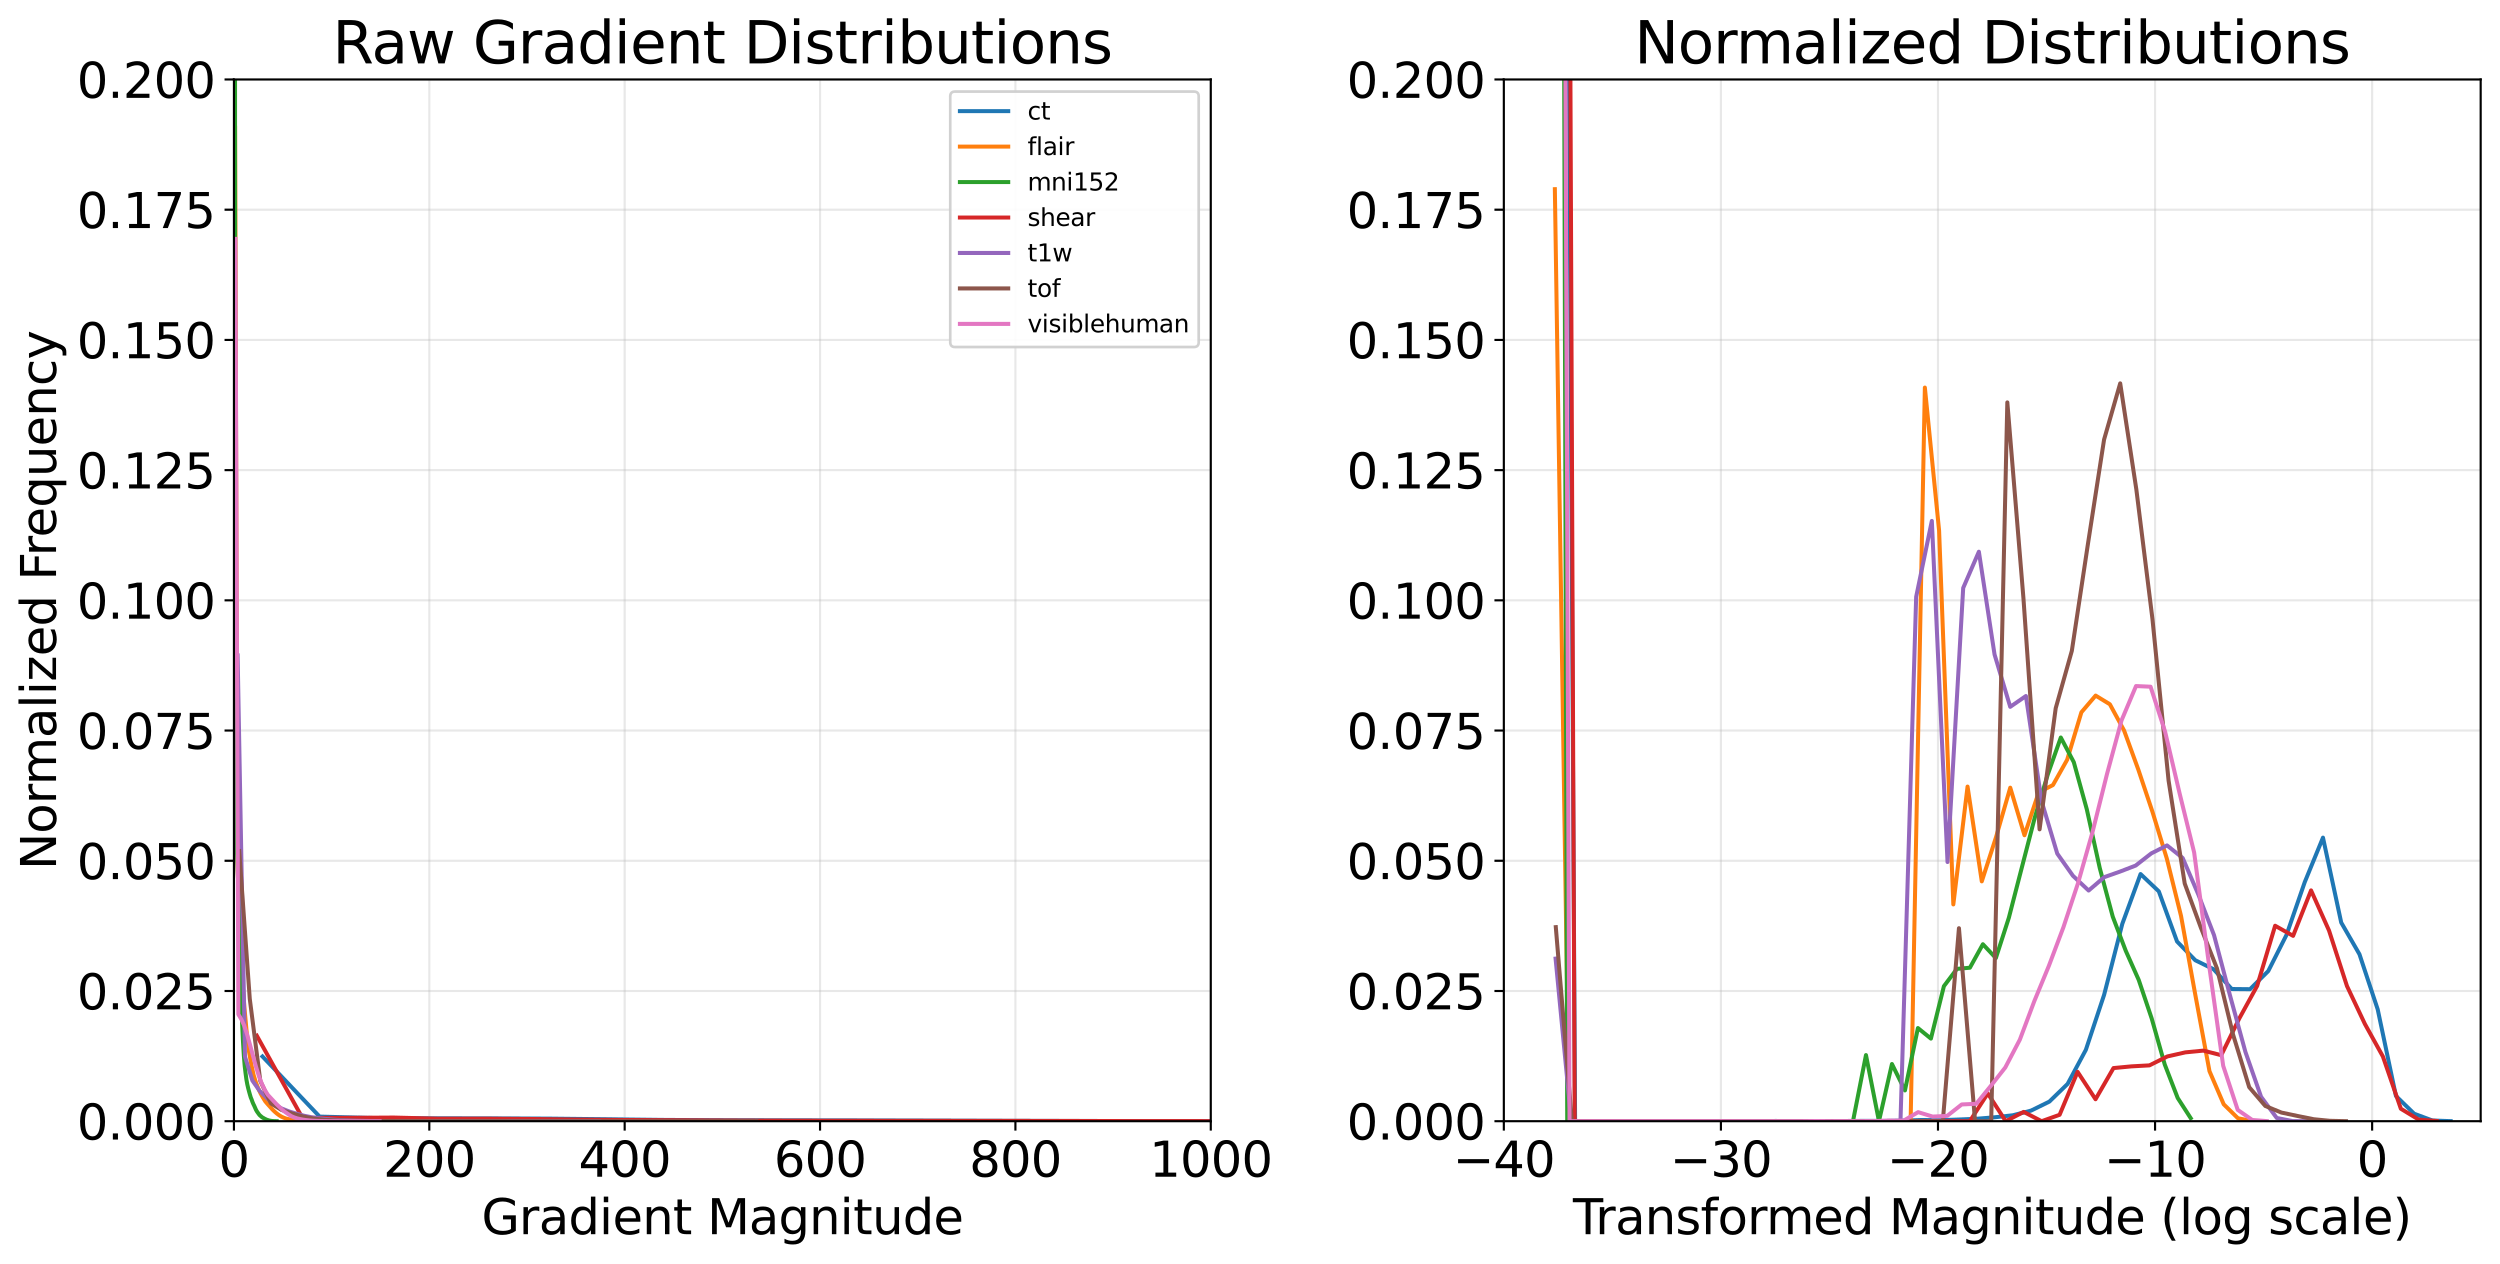 <?xml version="1.0" encoding="utf-8" standalone="no"?>
<!DOCTYPE svg PUBLIC "-//W3C//DTD SVG 1.1//EN"
  "http://www.w3.org/Graphics/SVG/1.1/DTD/svg11.dtd">
<svg xmlns:xlink="http://www.w3.org/1999/xlink" width="931.351pt" height="470.734pt" viewBox="0 0 931.351 470.734" xmlns="http://www.w3.org/2000/svg" version="1.1">
 <defs>
  <style type="text/css">*{stroke-linejoin: round; stroke-linecap: butt}</style>
 </defs>
 <g id="figure_1">
  <g id="patch_1">
   <path d="M 0 470.734 
L 931.351 470.734 
L 931.351 0 
L 0 0 
z
" style="fill: #ffffff"/>
  </g>
  <g id="axes_1">
   <g id="patch_2">
    <path d="M 87.151 417.693 
L 451.064 417.693 
L 451.064 29.613 
L 87.151 29.613 
z
" style="fill: #ffffff"/>
   </g>
   <g id="matplotlib.axis_1">
    <g id="xtick_1">
     <g id="line2d_1">
      <path d="M 87.151 417.693 
L 87.151 29.613 
" clip-path="url(#p5331b2750a)" style="fill: none; stroke: #b0b0b0; stroke-opacity: 0.3; stroke-width: 0.8; stroke-linecap: square"/>
     </g>
     <g id="line2d_2">
      <defs>
       <path id="m2867908a7b" d="M 0 0 
L 0 3.5 
" style="stroke: #000000; stroke-width: 0.8"/>
      </defs>
      <g>
       <use xlink:href="#m2867908a7b" x="87.151" y="417.693" style="stroke: #000000; stroke-width: 0.8"/>
      </g>
     </g>
     <g id="text_1">
      <!-- 0 -->
      <g transform="translate(81.425 438.37) scale(0.18 -0.18)">
       <defs>
        <path id="DejaVuSans-30" d="M 2034 4250 
Q 1547 4250 1301 3770 
Q 1056 3291 1056 2328 
Q 1056 1369 1301 889 
Q 1547 409 2034 409 
Q 2525 409 2770 889 
Q 3016 1369 3016 2328 
Q 3016 3291 2770 3770 
Q 2525 4250 2034 4250 
z
M 2034 4750 
Q 2819 4750 3233 4129 
Q 3647 3509 3647 2328 
Q 3647 1150 3233 529 
Q 2819 -91 2034 -91 
Q 1250 -91 836 529 
Q 422 1150 422 2328 
Q 422 3509 836 4129 
Q 1250 4750 2034 4750 
z
" transform="scale(0.016)"/>
       </defs>
       <use xlink:href="#DejaVuSans-30"/>
      </g>
     </g>
    </g>
    <g id="xtick_2">
     <g id="line2d_3">
      <path d="M 159.934 417.693 
L 159.934 29.613 
" clip-path="url(#p5331b2750a)" style="fill: none; stroke: #b0b0b0; stroke-opacity: 0.3; stroke-width: 0.8; stroke-linecap: square"/>
     </g>
     <g id="line2d_4">
      <g>
       <use xlink:href="#m2867908a7b" x="159.934" y="417.693" style="stroke: #000000; stroke-width: 0.8"/>
      </g>
     </g>
     <g id="text_2">
      <!-- 200 -->
      <g transform="translate(142.755 438.37) scale(0.18 -0.18)">
       <defs>
        <path id="DejaVuSans-32" d="M 1228 531 
L 3431 531 
L 3431 0 
L 469 0 
L 469 531 
Q 828 903 1448 1529 
Q 2069 2156 2228 2338 
Q 2531 2678 2651 2914 
Q 2772 3150 2772 3378 
Q 2772 3750 2511 3984 
Q 2250 4219 1831 4219 
Q 1534 4219 1204 4116 
Q 875 4013 500 3803 
L 500 4441 
Q 881 4594 1212 4672 
Q 1544 4750 1819 4750 
Q 2544 4750 2975 4387 
Q 3406 4025 3406 3419 
Q 3406 3131 3298 2873 
Q 3191 2616 2906 2266 
Q 2828 2175 2409 1742 
Q 1991 1309 1228 531 
z
" transform="scale(0.016)"/>
       </defs>
       <use xlink:href="#DejaVuSans-32"/>
       <use xlink:href="#DejaVuSans-30" transform="translate(63.623 0)"/>
       <use xlink:href="#DejaVuSans-30" transform="translate(127.246 0)"/>
      </g>
     </g>
    </g>
    <g id="xtick_3">
     <g id="line2d_5">
      <path d="M 232.716 417.693 
L 232.716 29.613 
" clip-path="url(#p5331b2750a)" style="fill: none; stroke: #b0b0b0; stroke-opacity: 0.3; stroke-width: 0.8; stroke-linecap: square"/>
     </g>
     <g id="line2d_6">
      <g>
       <use xlink:href="#m2867908a7b" x="232.716" y="417.693" style="stroke: #000000; stroke-width: 0.8"/>
      </g>
     </g>
     <g id="text_3">
      <!-- 400 -->
      <g transform="translate(215.538 438.37) scale(0.18 -0.18)">
       <defs>
        <path id="DejaVuSans-34" d="M 2419 4116 
L 825 1625 
L 2419 1625 
L 2419 4116 
z
M 2253 4666 
L 3047 4666 
L 3047 1625 
L 3713 1625 
L 3713 1100 
L 3047 1100 
L 3047 0 
L 2419 0 
L 2419 1100 
L 313 1100 
L 313 1709 
L 2253 4666 
z
" transform="scale(0.016)"/>
       </defs>
       <use xlink:href="#DejaVuSans-34"/>
       <use xlink:href="#DejaVuSans-30" transform="translate(63.623 0)"/>
       <use xlink:href="#DejaVuSans-30" transform="translate(127.246 0)"/>
      </g>
     </g>
    </g>
    <g id="xtick_4">
     <g id="line2d_7">
      <path d="M 305.499 417.693 
L 305.499 29.613 
" clip-path="url(#p5331b2750a)" style="fill: none; stroke: #b0b0b0; stroke-opacity: 0.3; stroke-width: 0.8; stroke-linecap: square"/>
     </g>
     <g id="line2d_8">
      <g>
       <use xlink:href="#m2867908a7b" x="305.499" y="417.693" style="stroke: #000000; stroke-width: 0.8"/>
      </g>
     </g>
     <g id="text_4">
      <!-- 600 -->
      <g transform="translate(288.32 438.37) scale(0.18 -0.18)">
       <defs>
        <path id="DejaVuSans-36" d="M 2113 2584 
Q 1688 2584 1439 2293 
Q 1191 2003 1191 1497 
Q 1191 994 1439 701 
Q 1688 409 2113 409 
Q 2538 409 2786 701 
Q 3034 994 3034 1497 
Q 3034 2003 2786 2293 
Q 2538 2584 2113 2584 
z
M 3366 4563 
L 3366 3988 
Q 3128 4100 2886 4159 
Q 2644 4219 2406 4219 
Q 1781 4219 1451 3797 
Q 1122 3375 1075 2522 
Q 1259 2794 1537 2939 
Q 1816 3084 2150 3084 
Q 2853 3084 3261 2657 
Q 3669 2231 3669 1497 
Q 3669 778 3244 343 
Q 2819 -91 2113 -91 
Q 1303 -91 875 529 
Q 447 1150 447 2328 
Q 447 3434 972 4092 
Q 1497 4750 2381 4750 
Q 2619 4750 2861 4703 
Q 3103 4656 3366 4563 
z
" transform="scale(0.016)"/>
       </defs>
       <use xlink:href="#DejaVuSans-36"/>
       <use xlink:href="#DejaVuSans-30" transform="translate(63.623 0)"/>
       <use xlink:href="#DejaVuSans-30" transform="translate(127.246 0)"/>
      </g>
     </g>
    </g>
    <g id="xtick_5">
     <g id="line2d_9">
      <path d="M 378.282 417.693 
L 378.282 29.613 
" clip-path="url(#p5331b2750a)" style="fill: none; stroke: #b0b0b0; stroke-opacity: 0.3; stroke-width: 0.8; stroke-linecap: square"/>
     </g>
     <g id="line2d_10">
      <g>
       <use xlink:href="#m2867908a7b" x="378.282" y="417.693" style="stroke: #000000; stroke-width: 0.8"/>
      </g>
     </g>
     <g id="text_5">
      <!-- 800 -->
      <g transform="translate(361.103 438.37) scale(0.18 -0.18)">
       <defs>
        <path id="DejaVuSans-38" d="M 2034 2216 
Q 1584 2216 1326 1975 
Q 1069 1734 1069 1313 
Q 1069 891 1326 650 
Q 1584 409 2034 409 
Q 2484 409 2743 651 
Q 3003 894 3003 1313 
Q 3003 1734 2745 1975 
Q 2488 2216 2034 2216 
z
M 1403 2484 
Q 997 2584 770 2862 
Q 544 3141 544 3541 
Q 544 4100 942 4425 
Q 1341 4750 2034 4750 
Q 2731 4750 3128 4425 
Q 3525 4100 3525 3541 
Q 3525 3141 3298 2862 
Q 3072 2584 2669 2484 
Q 3125 2378 3379 2068 
Q 3634 1759 3634 1313 
Q 3634 634 3220 271 
Q 2806 -91 2034 -91 
Q 1263 -91 848 271 
Q 434 634 434 1313 
Q 434 1759 690 2068 
Q 947 2378 1403 2484 
z
M 1172 3481 
Q 1172 3119 1398 2916 
Q 1625 2713 2034 2713 
Q 2441 2713 2670 2916 
Q 2900 3119 2900 3481 
Q 2900 3844 2670 4047 
Q 2441 4250 2034 4250 
Q 1625 4250 1398 4047 
Q 1172 3844 1172 3481 
z
" transform="scale(0.016)"/>
       </defs>
       <use xlink:href="#DejaVuSans-38"/>
       <use xlink:href="#DejaVuSans-30" transform="translate(63.623 0)"/>
       <use xlink:href="#DejaVuSans-30" transform="translate(127.246 0)"/>
      </g>
     </g>
    </g>
    <g id="xtick_6">
     <g id="line2d_11">
      <path d="M 451.064 417.693 
L 451.064 29.613 
" clip-path="url(#p5331b2750a)" style="fill: none; stroke: #b0b0b0; stroke-opacity: 0.3; stroke-width: 0.8; stroke-linecap: square"/>
     </g>
     <g id="line2d_12">
      <g>
       <use xlink:href="#m2867908a7b" x="451.064" y="417.693" style="stroke: #000000; stroke-width: 0.8"/>
      </g>
     </g>
     <g id="text_6">
      <!-- 1000 -->
      <g transform="translate(428.159 438.37) scale(0.18 -0.18)">
       <defs>
        <path id="DejaVuSans-31" d="M 794 531 
L 1825 531 
L 1825 4091 
L 703 3866 
L 703 4441 
L 1819 4666 
L 2450 4666 
L 2450 531 
L 3481 531 
L 3481 0 
L 794 0 
L 794 531 
z
" transform="scale(0.016)"/>
       </defs>
       <use xlink:href="#DejaVuSans-31"/>
       <use xlink:href="#DejaVuSans-30" transform="translate(63.623 0)"/>
       <use xlink:href="#DejaVuSans-30" transform="translate(127.246 0)"/>
       <use xlink:href="#DejaVuSans-30" transform="translate(190.869 0)"/>
      </g>
     </g>
    </g>
    <g id="text_7">
     <!-- Gradient Magnitude -->
     <g transform="translate(179.393 459.79) scale(0.18 -0.18)">
      <defs>
       <path id="DejaVuSans-47" d="M 3809 666 
L 3809 1919 
L 2778 1919 
L 2778 2438 
L 4434 2438 
L 4434 434 
Q 4069 175 3628 42 
Q 3188 -91 2688 -91 
Q 1594 -91 976 548 
Q 359 1188 359 2328 
Q 359 3472 976 4111 
Q 1594 4750 2688 4750 
Q 3144 4750 3555 4637 
Q 3966 4525 4313 4306 
L 4313 3634 
Q 3963 3931 3569 4081 
Q 3175 4231 2741 4231 
Q 1884 4231 1454 3753 
Q 1025 3275 1025 2328 
Q 1025 1384 1454 906 
Q 1884 428 2741 428 
Q 3075 428 3337 486 
Q 3600 544 3809 666 
z
" transform="scale(0.016)"/>
       <path id="DejaVuSans-72" d="M 2631 2963 
Q 2534 3019 2420 3045 
Q 2306 3072 2169 3072 
Q 1681 3072 1420 2755 
Q 1159 2438 1159 1844 
L 1159 0 
L 581 0 
L 581 3500 
L 1159 3500 
L 1159 2956 
Q 1341 3275 1631 3429 
Q 1922 3584 2338 3584 
Q 2397 3584 2469 3576 
Q 2541 3569 2628 3553 
L 2631 2963 
z
" transform="scale(0.016)"/>
       <path id="DejaVuSans-61" d="M 2194 1759 
Q 1497 1759 1228 1600 
Q 959 1441 959 1056 
Q 959 750 1161 570 
Q 1363 391 1709 391 
Q 2188 391 2477 730 
Q 2766 1069 2766 1631 
L 2766 1759 
L 2194 1759 
z
M 3341 1997 
L 3341 0 
L 2766 0 
L 2766 531 
Q 2569 213 2275 61 
Q 1981 -91 1556 -91 
Q 1019 -91 701 211 
Q 384 513 384 1019 
Q 384 1609 779 1909 
Q 1175 2209 1959 2209 
L 2766 2209 
L 2766 2266 
Q 2766 2663 2505 2880 
Q 2244 3097 1772 3097 
Q 1472 3097 1187 3025 
Q 903 2953 641 2809 
L 641 3341 
Q 956 3463 1253 3523 
Q 1550 3584 1831 3584 
Q 2591 3584 2966 3190 
Q 3341 2797 3341 1997 
z
" transform="scale(0.016)"/>
       <path id="DejaVuSans-64" d="M 2906 2969 
L 2906 4863 
L 3481 4863 
L 3481 0 
L 2906 0 
L 2906 525 
Q 2725 213 2448 61 
Q 2172 -91 1784 -91 
Q 1150 -91 751 415 
Q 353 922 353 1747 
Q 353 2572 751 3078 
Q 1150 3584 1784 3584 
Q 2172 3584 2448 3432 
Q 2725 3281 2906 2969 
z
M 947 1747 
Q 947 1113 1208 752 
Q 1469 391 1925 391 
Q 2381 391 2643 752 
Q 2906 1113 2906 1747 
Q 2906 2381 2643 2742 
Q 2381 3103 1925 3103 
Q 1469 3103 1208 2742 
Q 947 2381 947 1747 
z
" transform="scale(0.016)"/>
       <path id="DejaVuSans-69" d="M 603 3500 
L 1178 3500 
L 1178 0 
L 603 0 
L 603 3500 
z
M 603 4863 
L 1178 4863 
L 1178 4134 
L 603 4134 
L 603 4863 
z
" transform="scale(0.016)"/>
       <path id="DejaVuSans-65" d="M 3597 1894 
L 3597 1613 
L 953 1613 
Q 991 1019 1311 708 
Q 1631 397 2203 397 
Q 2534 397 2845 478 
Q 3156 559 3463 722 
L 3463 178 
Q 3153 47 2828 -22 
Q 2503 -91 2169 -91 
Q 1331 -91 842 396 
Q 353 884 353 1716 
Q 353 2575 817 3079 
Q 1281 3584 2069 3584 
Q 2775 3584 3186 3129 
Q 3597 2675 3597 1894 
z
M 3022 2063 
Q 3016 2534 2758 2815 
Q 2500 3097 2075 3097 
Q 1594 3097 1305 2825 
Q 1016 2553 972 2059 
L 3022 2063 
z
" transform="scale(0.016)"/>
       <path id="DejaVuSans-6e" d="M 3513 2113 
L 3513 0 
L 2938 0 
L 2938 2094 
Q 2938 2591 2744 2837 
Q 2550 3084 2163 3084 
Q 1697 3084 1428 2787 
Q 1159 2491 1159 1978 
L 1159 0 
L 581 0 
L 581 3500 
L 1159 3500 
L 1159 2956 
Q 1366 3272 1645 3428 
Q 1925 3584 2291 3584 
Q 2894 3584 3203 3211 
Q 3513 2838 3513 2113 
z
" transform="scale(0.016)"/>
       <path id="DejaVuSans-74" d="M 1172 4494 
L 1172 3500 
L 2356 3500 
L 2356 3053 
L 1172 3053 
L 1172 1153 
Q 1172 725 1289 603 
Q 1406 481 1766 481 
L 2356 481 
L 2356 0 
L 1766 0 
Q 1100 0 847 248 
Q 594 497 594 1153 
L 594 3053 
L 172 3053 
L 172 3500 
L 594 3500 
L 594 4494 
L 1172 4494 
z
" transform="scale(0.016)"/>
       <path id="DejaVuSans-20" transform="scale(0.016)"/>
       <path id="DejaVuSans-4d" d="M 628 4666 
L 1569 4666 
L 2759 1491 
L 3956 4666 
L 4897 4666 
L 4897 0 
L 4281 0 
L 4281 4097 
L 3078 897 
L 2444 897 
L 1241 4097 
L 1241 0 
L 628 0 
L 628 4666 
z
" transform="scale(0.016)"/>
       <path id="DejaVuSans-67" d="M 2906 1791 
Q 2906 2416 2648 2759 
Q 2391 3103 1925 3103 
Q 1463 3103 1205 2759 
Q 947 2416 947 1791 
Q 947 1169 1205 825 
Q 1463 481 1925 481 
Q 2391 481 2648 825 
Q 2906 1169 2906 1791 
z
M 3481 434 
Q 3481 -459 3084 -895 
Q 2688 -1331 1869 -1331 
Q 1566 -1331 1297 -1286 
Q 1028 -1241 775 -1147 
L 775 -588 
Q 1028 -725 1275 -790 
Q 1522 -856 1778 -856 
Q 2344 -856 2625 -561 
Q 2906 -266 2906 331 
L 2906 616 
Q 2728 306 2450 153 
Q 2172 0 1784 0 
Q 1141 0 747 490 
Q 353 981 353 1791 
Q 353 2603 747 3093 
Q 1141 3584 1784 3584 
Q 2172 3584 2450 3431 
Q 2728 3278 2906 2969 
L 2906 3500 
L 3481 3500 
L 3481 434 
z
" transform="scale(0.016)"/>
       <path id="DejaVuSans-75" d="M 544 1381 
L 544 3500 
L 1119 3500 
L 1119 1403 
Q 1119 906 1312 657 
Q 1506 409 1894 409 
Q 2359 409 2629 706 
Q 2900 1003 2900 1516 
L 2900 3500 
L 3475 3500 
L 3475 0 
L 2900 0 
L 2900 538 
Q 2691 219 2414 64 
Q 2138 -91 1772 -91 
Q 1169 -91 856 284 
Q 544 659 544 1381 
z
M 1991 3584 
L 1991 3584 
z
" transform="scale(0.016)"/>
      </defs>
      <use xlink:href="#DejaVuSans-47"/>
      <use xlink:href="#DejaVuSans-72" transform="translate(77.49 0)"/>
      <use xlink:href="#DejaVuSans-61" transform="translate(118.604 0)"/>
      <use xlink:href="#DejaVuSans-64" transform="translate(179.883 0)"/>
      <use xlink:href="#DejaVuSans-69" transform="translate(243.359 0)"/>
      <use xlink:href="#DejaVuSans-65" transform="translate(271.143 0)"/>
      <use xlink:href="#DejaVuSans-6e" transform="translate(332.666 0)"/>
      <use xlink:href="#DejaVuSans-74" transform="translate(396.045 0)"/>
      <use xlink:href="#DejaVuSans-20" transform="translate(435.254 0)"/>
      <use xlink:href="#DejaVuSans-4d" transform="translate(467.041 0)"/>
      <use xlink:href="#DejaVuSans-61" transform="translate(553.32 0)"/>
      <use xlink:href="#DejaVuSans-67" transform="translate(614.6 0)"/>
      <use xlink:href="#DejaVuSans-6e" transform="translate(678.076 0)"/>
      <use xlink:href="#DejaVuSans-69" transform="translate(741.455 0)"/>
      <use xlink:href="#DejaVuSans-74" transform="translate(769.238 0)"/>
      <use xlink:href="#DejaVuSans-75" transform="translate(808.447 0)"/>
      <use xlink:href="#DejaVuSans-64" transform="translate(871.826 0)"/>
      <use xlink:href="#DejaVuSans-65" transform="translate(935.303 0)"/>
     </g>
    </g>
   </g>
   <g id="matplotlib.axis_2">
    <g id="ytick_1">
     <g id="line2d_13">
      <path d="M 87.151 417.693 
L 451.064 417.693 
" clip-path="url(#p5331b2750a)" style="fill: none; stroke: #b0b0b0; stroke-opacity: 0.3; stroke-width: 0.8; stroke-linecap: square"/>
     </g>
     <g id="line2d_14">
      <defs>
       <path id="meb8eea61ad" d="M 0 0 
L -3.5 0 
" style="stroke: #000000; stroke-width: 0.8"/>
      </defs>
      <g>
       <use xlink:href="#meb8eea61ad" x="87.151" y="417.693" style="stroke: #000000; stroke-width: 0.8"/>
      </g>
     </g>
     <g id="text_8">
      <!-- 0.000 -->
      <g transform="translate(28.621 424.531) scale(0.18 -0.18)">
       <defs>
        <path id="DejaVuSans-2e" d="M 684 794 
L 1344 794 
L 1344 0 
L 684 0 
L 684 794 
z
" transform="scale(0.016)"/>
       </defs>
       <use xlink:href="#DejaVuSans-30"/>
       <use xlink:href="#DejaVuSans-2e" transform="translate(63.623 0)"/>
       <use xlink:href="#DejaVuSans-30" transform="translate(95.41 0)"/>
       <use xlink:href="#DejaVuSans-30" transform="translate(159.033 0)"/>
       <use xlink:href="#DejaVuSans-30" transform="translate(222.656 0)"/>
      </g>
     </g>
    </g>
    <g id="ytick_2">
     <g id="line2d_15">
      <path d="M 87.151 369.183 
L 451.064 369.183 
" clip-path="url(#p5331b2750a)" style="fill: none; stroke: #b0b0b0; stroke-opacity: 0.3; stroke-width: 0.8; stroke-linecap: square"/>
     </g>
     <g id="line2d_16">
      <g>
       <use xlink:href="#meb8eea61ad" x="87.151" y="369.183" style="stroke: #000000; stroke-width: 0.8"/>
      </g>
     </g>
     <g id="text_9">
      <!-- 0.025 -->
      <g transform="translate(28.621 376.021) scale(0.18 -0.18)">
       <defs>
        <path id="DejaVuSans-35" d="M 691 4666 
L 3169 4666 
L 3169 4134 
L 1269 4134 
L 1269 2991 
Q 1406 3038 1543 3061 
Q 1681 3084 1819 3084 
Q 2600 3084 3056 2656 
Q 3513 2228 3513 1497 
Q 3513 744 3044 326 
Q 2575 -91 1722 -91 
Q 1428 -91 1123 -41 
Q 819 9 494 109 
L 494 744 
Q 775 591 1075 516 
Q 1375 441 1709 441 
Q 2250 441 2565 725 
Q 2881 1009 2881 1497 
Q 2881 1984 2565 2268 
Q 2250 2553 1709 2553 
Q 1456 2553 1204 2497 
Q 953 2441 691 2322 
L 691 4666 
z
" transform="scale(0.016)"/>
       </defs>
       <use xlink:href="#DejaVuSans-30"/>
       <use xlink:href="#DejaVuSans-2e" transform="translate(63.623 0)"/>
       <use xlink:href="#DejaVuSans-30" transform="translate(95.41 0)"/>
       <use xlink:href="#DejaVuSans-32" transform="translate(159.033 0)"/>
       <use xlink:href="#DejaVuSans-35" transform="translate(222.656 0)"/>
      </g>
     </g>
    </g>
    <g id="ytick_3">
     <g id="line2d_17">
      <path d="M 87.151 320.673 
L 451.064 320.673 
" clip-path="url(#p5331b2750a)" style="fill: none; stroke: #b0b0b0; stroke-opacity: 0.3; stroke-width: 0.8; stroke-linecap: square"/>
     </g>
     <g id="line2d_18">
      <g>
       <use xlink:href="#meb8eea61ad" x="87.151" y="320.673" style="stroke: #000000; stroke-width: 0.8"/>
      </g>
     </g>
     <g id="text_10">
      <!-- 0.050 -->
      <g transform="translate(28.621 327.511) scale(0.18 -0.18)">
       <use xlink:href="#DejaVuSans-30"/>
       <use xlink:href="#DejaVuSans-2e" transform="translate(63.623 0)"/>
       <use xlink:href="#DejaVuSans-30" transform="translate(95.41 0)"/>
       <use xlink:href="#DejaVuSans-35" transform="translate(159.033 0)"/>
       <use xlink:href="#DejaVuSans-30" transform="translate(222.656 0)"/>
      </g>
     </g>
    </g>
    <g id="ytick_4">
     <g id="line2d_19">
      <path d="M 87.151 272.163 
L 451.064 272.163 
" clip-path="url(#p5331b2750a)" style="fill: none; stroke: #b0b0b0; stroke-opacity: 0.3; stroke-width: 0.8; stroke-linecap: square"/>
     </g>
     <g id="line2d_20">
      <g>
       <use xlink:href="#meb8eea61ad" x="87.151" y="272.163" style="stroke: #000000; stroke-width: 0.8"/>
      </g>
     </g>
     <g id="text_11">
      <!-- 0.075 -->
      <g transform="translate(28.621 279.001) scale(0.18 -0.18)">
       <defs>
        <path id="DejaVuSans-37" d="M 525 4666 
L 3525 4666 
L 3525 4397 
L 1831 0 
L 1172 0 
L 2766 4134 
L 525 4134 
L 525 4666 
z
" transform="scale(0.016)"/>
       </defs>
       <use xlink:href="#DejaVuSans-30"/>
       <use xlink:href="#DejaVuSans-2e" transform="translate(63.623 0)"/>
       <use xlink:href="#DejaVuSans-30" transform="translate(95.41 0)"/>
       <use xlink:href="#DejaVuSans-37" transform="translate(159.033 0)"/>
       <use xlink:href="#DejaVuSans-35" transform="translate(222.656 0)"/>
      </g>
     </g>
    </g>
    <g id="ytick_5">
     <g id="line2d_21">
      <path d="M 87.151 223.653 
L 451.064 223.653 
" clip-path="url(#p5331b2750a)" style="fill: none; stroke: #b0b0b0; stroke-opacity: 0.3; stroke-width: 0.8; stroke-linecap: square"/>
     </g>
     <g id="line2d_22">
      <g>
       <use xlink:href="#meb8eea61ad" x="87.151" y="223.653" style="stroke: #000000; stroke-width: 0.8"/>
      </g>
     </g>
     <g id="text_12">
      <!-- 0.100 -->
      <g transform="translate(28.621 230.491) scale(0.18 -0.18)">
       <use xlink:href="#DejaVuSans-30"/>
       <use xlink:href="#DejaVuSans-2e" transform="translate(63.623 0)"/>
       <use xlink:href="#DejaVuSans-31" transform="translate(95.41 0)"/>
       <use xlink:href="#DejaVuSans-30" transform="translate(159.033 0)"/>
       <use xlink:href="#DejaVuSans-30" transform="translate(222.656 0)"/>
      </g>
     </g>
    </g>
    <g id="ytick_6">
     <g id="line2d_23">
      <path d="M 87.151 175.143 
L 451.064 175.143 
" clip-path="url(#p5331b2750a)" style="fill: none; stroke: #b0b0b0; stroke-opacity: 0.3; stroke-width: 0.8; stroke-linecap: square"/>
     </g>
     <g id="line2d_24">
      <g>
       <use xlink:href="#meb8eea61ad" x="87.151" y="175.143" style="stroke: #000000; stroke-width: 0.8"/>
      </g>
     </g>
     <g id="text_13">
      <!-- 0.125 -->
      <g transform="translate(28.621 181.981) scale(0.18 -0.18)">
       <use xlink:href="#DejaVuSans-30"/>
       <use xlink:href="#DejaVuSans-2e" transform="translate(63.623 0)"/>
       <use xlink:href="#DejaVuSans-31" transform="translate(95.41 0)"/>
       <use xlink:href="#DejaVuSans-32" transform="translate(159.033 0)"/>
       <use xlink:href="#DejaVuSans-35" transform="translate(222.656 0)"/>
      </g>
     </g>
    </g>
    <g id="ytick_7">
     <g id="line2d_25">
      <path d="M 87.151 126.633 
L 451.064 126.633 
" clip-path="url(#p5331b2750a)" style="fill: none; stroke: #b0b0b0; stroke-opacity: 0.3; stroke-width: 0.8; stroke-linecap: square"/>
     </g>
     <g id="line2d_26">
      <g>
       <use xlink:href="#meb8eea61ad" x="87.151" y="126.633" style="stroke: #000000; stroke-width: 0.8"/>
      </g>
     </g>
     <g id="text_14">
      <!-- 0.150 -->
      <g transform="translate(28.621 133.471) scale(0.18 -0.18)">
       <use xlink:href="#DejaVuSans-30"/>
       <use xlink:href="#DejaVuSans-2e" transform="translate(63.623 0)"/>
       <use xlink:href="#DejaVuSans-31" transform="translate(95.41 0)"/>
       <use xlink:href="#DejaVuSans-35" transform="translate(159.033 0)"/>
       <use xlink:href="#DejaVuSans-30" transform="translate(222.656 0)"/>
      </g>
     </g>
    </g>
    <g id="ytick_8">
     <g id="line2d_27">
      <path d="M 87.151 78.123 
L 451.064 78.123 
" clip-path="url(#p5331b2750a)" style="fill: none; stroke: #b0b0b0; stroke-opacity: 0.3; stroke-width: 0.8; stroke-linecap: square"/>
     </g>
     <g id="line2d_28">
      <g>
       <use xlink:href="#meb8eea61ad" x="87.151" y="78.123" style="stroke: #000000; stroke-width: 0.8"/>
      </g>
     </g>
     <g id="text_15">
      <!-- 0.175 -->
      <g transform="translate(28.621 84.961) scale(0.18 -0.18)">
       <use xlink:href="#DejaVuSans-30"/>
       <use xlink:href="#DejaVuSans-2e" transform="translate(63.623 0)"/>
       <use xlink:href="#DejaVuSans-31" transform="translate(95.41 0)"/>
       <use xlink:href="#DejaVuSans-37" transform="translate(159.033 0)"/>
       <use xlink:href="#DejaVuSans-35" transform="translate(222.656 0)"/>
      </g>
     </g>
    </g>
    <g id="ytick_9">
     <g id="line2d_29">
      <path d="M 87.151 29.613 
L 451.064 29.613 
" clip-path="url(#p5331b2750a)" style="fill: none; stroke: #b0b0b0; stroke-opacity: 0.3; stroke-width: 0.8; stroke-linecap: square"/>
     </g>
     <g id="line2d_30">
      <g>
       <use xlink:href="#meb8eea61ad" x="87.151" y="29.613" style="stroke: #000000; stroke-width: 0.8"/>
      </g>
     </g>
     <g id="text_16">
      <!-- 0.200 -->
      <g transform="translate(28.621 36.451) scale(0.18 -0.18)">
       <use xlink:href="#DejaVuSans-30"/>
       <use xlink:href="#DejaVuSans-2e" transform="translate(63.623 0)"/>
       <use xlink:href="#DejaVuSans-32" transform="translate(95.41 0)"/>
       <use xlink:href="#DejaVuSans-30" transform="translate(159.033 0)"/>
       <use xlink:href="#DejaVuSans-30" transform="translate(222.656 0)"/>
      </g>
     </g>
    </g>
    <g id="text_17">
     <!-- Normalized Frequency -->
     <g transform="translate(20.877 324.046) rotate(-90) scale(0.18 -0.18)">
      <defs>
       <path id="DejaVuSans-4e" d="M 628 4666 
L 1478 4666 
L 3547 763 
L 3547 4666 
L 4159 4666 
L 4159 0 
L 3309 0 
L 1241 3903 
L 1241 0 
L 628 0 
L 628 4666 
z
" transform="scale(0.016)"/>
       <path id="DejaVuSans-6f" d="M 1959 3097 
Q 1497 3097 1228 2736 
Q 959 2375 959 1747 
Q 959 1119 1226 758 
Q 1494 397 1959 397 
Q 2419 397 2687 759 
Q 2956 1122 2956 1747 
Q 2956 2369 2687 2733 
Q 2419 3097 1959 3097 
z
M 1959 3584 
Q 2709 3584 3137 3096 
Q 3566 2609 3566 1747 
Q 3566 888 3137 398 
Q 2709 -91 1959 -91 
Q 1206 -91 779 398 
Q 353 888 353 1747 
Q 353 2609 779 3096 
Q 1206 3584 1959 3584 
z
" transform="scale(0.016)"/>
       <path id="DejaVuSans-6d" d="M 3328 2828 
Q 3544 3216 3844 3400 
Q 4144 3584 4550 3584 
Q 5097 3584 5394 3201 
Q 5691 2819 5691 2113 
L 5691 0 
L 5113 0 
L 5113 2094 
Q 5113 2597 4934 2840 
Q 4756 3084 4391 3084 
Q 3944 3084 3684 2787 
Q 3425 2491 3425 1978 
L 3425 0 
L 2847 0 
L 2847 2094 
Q 2847 2600 2669 2842 
Q 2491 3084 2119 3084 
Q 1678 3084 1418 2786 
Q 1159 2488 1159 1978 
L 1159 0 
L 581 0 
L 581 3500 
L 1159 3500 
L 1159 2956 
Q 1356 3278 1631 3431 
Q 1906 3584 2284 3584 
Q 2666 3584 2933 3390 
Q 3200 3197 3328 2828 
z
" transform="scale(0.016)"/>
       <path id="DejaVuSans-6c" d="M 603 4863 
L 1178 4863 
L 1178 0 
L 603 0 
L 603 4863 
z
" transform="scale(0.016)"/>
       <path id="DejaVuSans-7a" d="M 353 3500 
L 3084 3500 
L 3084 2975 
L 922 459 
L 3084 459 
L 3084 0 
L 275 0 
L 275 525 
L 2438 3041 
L 353 3041 
L 353 3500 
z
" transform="scale(0.016)"/>
       <path id="DejaVuSans-46" d="M 628 4666 
L 3309 4666 
L 3309 4134 
L 1259 4134 
L 1259 2759 
L 3109 2759 
L 3109 2228 
L 1259 2228 
L 1259 0 
L 628 0 
L 628 4666 
z
" transform="scale(0.016)"/>
       <path id="DejaVuSans-71" d="M 947 1747 
Q 947 1113 1208 752 
Q 1469 391 1925 391 
Q 2381 391 2643 752 
Q 2906 1113 2906 1747 
Q 2906 2381 2643 2742 
Q 2381 3103 1925 3103 
Q 1469 3103 1208 2742 
Q 947 2381 947 1747 
z
M 2906 525 
Q 2725 213 2448 61 
Q 2172 -91 1784 -91 
Q 1150 -91 751 415 
Q 353 922 353 1747 
Q 353 2572 751 3078 
Q 1150 3584 1784 3584 
Q 2172 3584 2448 3432 
Q 2725 3281 2906 2969 
L 2906 3500 
L 3481 3500 
L 3481 -1331 
L 2906 -1331 
L 2906 525 
z
" transform="scale(0.016)"/>
       <path id="DejaVuSans-63" d="M 3122 3366 
L 3122 2828 
Q 2878 2963 2633 3030 
Q 2388 3097 2138 3097 
Q 1578 3097 1268 2742 
Q 959 2388 959 1747 
Q 959 1106 1268 751 
Q 1578 397 2138 397 
Q 2388 397 2633 464 
Q 2878 531 3122 666 
L 3122 134 
Q 2881 22 2623 -34 
Q 2366 -91 2075 -91 
Q 1284 -91 818 406 
Q 353 903 353 1747 
Q 353 2603 823 3093 
Q 1294 3584 2113 3584 
Q 2378 3584 2631 3529 
Q 2884 3475 3122 3366 
z
" transform="scale(0.016)"/>
       <path id="DejaVuSans-79" d="M 2059 -325 
Q 1816 -950 1584 -1140 
Q 1353 -1331 966 -1331 
L 506 -1331 
L 506 -850 
L 844 -850 
Q 1081 -850 1212 -737 
Q 1344 -625 1503 -206 
L 1606 56 
L 191 3500 
L 800 3500 
L 1894 763 
L 2988 3500 
L 3597 3500 
L 2059 -325 
z
" transform="scale(0.016)"/>
      </defs>
      <use xlink:href="#DejaVuSans-4e"/>
      <use xlink:href="#DejaVuSans-6f" transform="translate(74.805 0)"/>
      <use xlink:href="#DejaVuSans-72" transform="translate(135.986 0)"/>
      <use xlink:href="#DejaVuSans-6d" transform="translate(175.35 0)"/>
      <use xlink:href="#DejaVuSans-61" transform="translate(272.762 0)"/>
      <use xlink:href="#DejaVuSans-6c" transform="translate(334.041 0)"/>
      <use xlink:href="#DejaVuSans-69" transform="translate(361.824 0)"/>
      <use xlink:href="#DejaVuSans-7a" transform="translate(389.607 0)"/>
      <use xlink:href="#DejaVuSans-65" transform="translate(442.098 0)"/>
      <use xlink:href="#DejaVuSans-64" transform="translate(503.621 0)"/>
      <use xlink:href="#DejaVuSans-20" transform="translate(567.098 0)"/>
      <use xlink:href="#DejaVuSans-46" transform="translate(598.885 0)"/>
      <use xlink:href="#DejaVuSans-72" transform="translate(649.154 0)"/>
      <use xlink:href="#DejaVuSans-65" transform="translate(688.018 0)"/>
      <use xlink:href="#DejaVuSans-71" transform="translate(749.541 0)"/>
      <use xlink:href="#DejaVuSans-75" transform="translate(813.018 0)"/>
      <use xlink:href="#DejaVuSans-65" transform="translate(876.396 0)"/>
      <use xlink:href="#DejaVuSans-6e" transform="translate(937.92 0)"/>
      <use xlink:href="#DejaVuSans-63" transform="translate(1001.299 0)"/>
      <use xlink:href="#DejaVuSans-79" transform="translate(1056.279 0)"/>
     </g>
    </g>
   </g>
   <g id="line2d_31">
    <path d="M 97.788 393.589 
L 119.061 415.978 
L 140.334 416.537 
L 161.608 416.626 
L 182.881 416.657 
L 204.154 416.724 
L 225.427 416.959 
L 246.701 417.209 
L 267.974 417.334 
L 289.247 417.369 
L 310.52 417.397 
L 331.794 417.432 
L 353.067 417.483 
L 374.34 417.538 
L 395.613 417.587 
L 416.886 417.623 
L 438.16 417.65 
L 459.433 417.666 
L 480.706 417.675 
L 501.979 417.679 
L 523.253 417.681 
L 544.526 417.683 
L 565.799 417.684 
L 587.072 417.686 
L 608.346 417.687 
L 629.619 417.689 
L 650.892 417.69 
L 672.165 417.691 
L 693.439 417.691 
L 714.712 417.692 
L 735.985 417.692 
L 757.258 417.692 
L 778.532 417.692 
L 799.805 417.692 
L 821.078 417.692 
L 842.351 417.693 
L 863.624 417.693 
L 884.898 417.693 
L 906.171 417.693 
L 927.444 417.693 
L 932.351 417.693 
" clip-path="url(#p5331b2750a)" style="fill: none; stroke: #1f77b4; stroke-width: 1.5; stroke-linecap: square"/>
   </g>
   <g id="line2d_32">
    <path d="M 87.584 47.618 
L 88.451 320.694 
L 89.317 348.154 
L 90.183 363.387 
L 91.05 375.342 
L 91.916 384.696 
L 92.782 391.874 
L 93.648 396.724 
L 94.515 400.623 
L 95.381 403.374 
L 96.247 405.578 
L 97.114 407.418 
L 97.98 408.945 
L 98.846 410.325 
L 99.713 411.341 
L 100.579 412.3 
L 101.445 413.282 
L 102.311 414.129 
L 103.178 414.871 
L 104.044 415.508 
L 104.91 416.028 
L 105.777 416.417 
L 106.643 416.739 
L 107.509 416.933 
L 108.376 417.099 
L 109.242 417.2 
L 110.108 417.31 
L 110.974 417.376 
L 111.841 417.445 
L 112.707 417.491 
L 113.573 417.539 
L 114.44 417.574 
L 115.306 417.604 
L 116.172 417.63 
L 117.039 417.65 
L 117.905 417.659 
L 118.771 417.672 
L 119.637 417.677 
L 120.504 417.684 
L 121.37 417.687 
L 122.236 417.688 
L 123.103 417.69 
L 123.969 417.691 
L 124.835 417.691 
L 125.702 417.692 
L 126.568 417.692 
L 127.434 417.692 
L 128.3 417.692 
L 129.167 417.693 
L 130.033 417.692 
" clip-path="url(#p5331b2750a)" style="fill: none; stroke: #ff7f0e; stroke-width: 1.5; stroke-linecap: square"/>
   </g>
   <g id="line2d_33">
    <path d="M 87.553 -1 
L 87.633 276.967 
L 87.955 317.567 
L 88.276 317.402 
L 88.598 325.582 
L 88.919 333.648 
L 89.241 347.384 
L 89.562 361.385 
L 89.884 372.775 
L 90.205 381.262 
L 90.526 388.036 
L 90.848 393.287 
L 91.169 397.204 
L 91.491 399.864 
L 91.812 402.261 
L 92.134 404.003 
L 92.455 405.397 
L 92.777 406.616 
L 93.098 407.772 
L 93.419 408.841 
L 93.741 409.616 
L 94.062 410.538 
L 94.384 411.29 
L 94.705 411.942 
L 95.027 412.673 
L 95.348 413.407 
L 95.67 413.981 
L 95.991 414.45 
L 96.312 414.888 
L 96.634 415.33 
L 96.955 415.64 
L 97.277 415.899 
L 97.598 416.194 
L 97.92 416.381 
L 98.241 416.563 
L 98.563 416.754 
L 98.884 416.905 
L 99.205 417.063 
L 99.527 417.202 
L 99.848 417.29 
L 100.17 417.396 
L 100.491 417.481 
L 100.813 417.529 
L 101.134 417.583 
L 101.456 417.623 
L 101.777 417.643 
L 102.098 417.663 
L 102.42 417.675 
L 102.741 417.684 
L 103.063 417.69 
" clip-path="url(#p5331b2750a)" style="fill: none; stroke: #2ca02c; stroke-width: 1.5; stroke-linecap: square"/>
   </g>
   <g id="line2d_34">
    <path d="M 95.654 385.81 
L 112.66 416.461 
L 129.665 416.442 
L 146.671 416.333 
L 163.677 416.765 
L 180.682 416.748 
L 197.688 416.866 
L 214.694 417.081 
L 231.699 417.235 
L 248.705 417.325 
L 265.711 417.401 
L 282.716 417.466 
L 299.722 417.505 
L 316.727 417.526 
L 333.733 417.543 
L 350.739 417.557 
L 367.744 417.572 
L 384.75 417.586 
L 401.756 417.609 
L 418.761 417.637 
L 435.767 417.654 
L 452.773 417.662 
L 469.778 417.674 
L 486.784 417.681 
L 503.79 417.683 
L 520.795 417.686 
L 537.801 417.687 
L 554.806 417.688 
L 571.812 417.689 
L 588.818 417.69 
L 605.823 417.691 
L 622.829 417.692 
L 639.835 417.692 
L 656.84 417.692 
L 673.846 417.692 
L 690.852 417.692 
L 707.857 417.692 
L 724.863 417.692 
L 741.869 417.692 
L 758.874 417.692 
L 775.88 417.692 
L 792.886 417.692 
L 809.891 417.692 
L 826.897 417.693 
L 843.902 417.693 
L 860.908 417.693 
L 877.914 417.693 
L 894.919 417.693 
L 911.925 417.693 
L 928.931 417.693 
" clip-path="url(#p5331b2750a)" style="fill: none; stroke: #d62728; stroke-width: 1.5; stroke-linecap: square"/>
   </g>
   <g id="line2d_35">
    <path d="M 88.526 244.166 
L 91.275 393.653 
L 94.024 402.566 
L 96.773 406.464 
L 99.522 409.192 
L 102.271 411.471 
L 105.02 413.004 
L 107.768 414.074 
L 110.517 414.919 
L 113.266 415.655 
L 116.015 416.211 
L 118.764 416.592 
L 121.513 416.879 
L 124.262 417.107 
L 127.011 417.286 
L 129.76 417.417 
L 132.509 417.511 
L 135.258 417.578 
L 138.007 417.622 
L 140.756 417.654 
L 143.505 417.673 
L 146.254 417.683 
L 149.003 417.688 
L 151.752 417.69 
L 154.501 417.691 
L 157.25 417.692 
L 159.999 417.692 
L 162.748 417.692 
L 165.497 417.692 
L 168.246 417.692 
L 170.995 417.693 
L 173.744 417.693 
L 176.493 417.693 
L 179.241 417.693 
L 181.99 417.693 
L 184.739 417.693 
L 187.488 417.693 
L 190.237 417.693 
L 192.986 417.693 
L 195.735 417.693 
L 198.484 417.693 
L 201.233 417.693 
L 203.982 417.693 
L 206.731 417.693 
L 209.48 417.693 
L 212.229 417.693 
L 214.978 417.693 
L 217.727 417.693 
L 220.476 417.693 
L 223.225 417.693 
" clip-path="url(#p5331b2750a)" style="fill: none; stroke: #9467bd; stroke-width: 1.5; stroke-linecap: square"/>
   </g>
   <g id="line2d_36">
    <path d="M 89.117 317.049 
L 93.049 372.106 
L 96.98 402.73 
L 100.912 411.056 
L 104.844 413.479 
L 108.775 414.807 
L 112.707 415.886 
L 116.639 416.67 
L 120.57 417.137 
L 124.502 417.361 
L 128.434 417.477 
L 132.365 417.543 
L 136.297 417.584 
L 140.228 417.609 
L 144.16 417.625 
L 148.092 417.637 
L 152.023 417.646 
L 155.955 417.652 
L 159.887 417.658 
L 163.818 417.662 
L 167.75 417.668 
L 171.682 417.673 
L 175.613 417.676 
L 179.545 417.679 
L 183.477 417.682 
L 187.408 417.684 
L 191.34 417.686 
L 195.272 417.687 
L 199.203 417.689 
L 203.135 417.689 
L 207.066 417.69 
L 210.998 417.691 
L 214.93 417.691 
L 218.861 417.691 
L 222.793 417.692 
L 226.725 417.692 
L 230.656 417.692 
L 234.588 417.692 
L 238.52 417.692 
L 242.451 417.692 
L 246.383 417.692 
L 250.315 417.693 
L 254.246 417.693 
L 258.178 417.693 
L 262.109 417.693 
L 266.041 417.693 
L 269.973 417.693 
L 273.904 417.693 
L 277.836 417.693 
L 281.768 417.693 
" clip-path="url(#p5331b2750a)" style="fill: none; stroke: #8c564b; stroke-width: 1.5; stroke-linecap: square"/>
   </g>
   <g id="line2d_37">
    <path d="M 87.699 88.997 
L 88.796 377.882 
L 89.892 379.694 
L 90.988 382.13 
L 92.084 385.454 
L 93.18 389.376 
L 94.276 393.433 
L 95.373 397.439 
L 96.469 400.938 
L 97.565 403.798 
L 98.661 406.066 
L 99.757 407.851 
L 100.853 409.036 
L 101.95 410.215 
L 103.046 411.39 
L 104.142 412.448 
L 105.238 413.515 
L 106.334 414.353 
L 107.431 415.102 
L 108.527 415.812 
L 109.623 416.291 
L 110.719 416.649 
L 111.815 416.902 
L 112.911 417.113 
L 114.008 417.276 
L 115.104 417.391 
L 116.2 417.482 
L 117.296 417.54 
L 118.392 417.587 
L 119.488 417.618 
L 120.585 417.639 
L 121.681 417.657 
L 122.777 417.668 
L 123.873 417.673 
L 124.969 417.679 
L 126.066 417.683 
L 127.162 417.687 
L 128.258 417.688 
L 129.354 417.689 
L 130.45 417.69 
L 131.546 417.691 
L 132.643 417.691 
L 133.739 417.692 
L 134.835 417.691 
L 135.931 417.692 
L 137.027 417.692 
L 138.123 417.692 
L 139.22 417.692 
L 140.316 417.692 
L 141.412 417.692 
" clip-path="url(#p5331b2750a)" style="fill: none; stroke: #e377c2; stroke-width: 1.5; stroke-linecap: square"/>
   </g>
   <g id="patch_3">
    <path d="M 87.151 417.693 
L 87.151 29.613 
" style="fill: none; stroke: #000000; stroke-width: 0.8; stroke-linejoin: miter; stroke-linecap: square"/>
   </g>
   <g id="patch_4">
    <path d="M 451.064 417.693 
L 451.064 29.613 
" style="fill: none; stroke: #000000; stroke-width: 0.8; stroke-linejoin: miter; stroke-linecap: square"/>
   </g>
   <g id="patch_5">
    <path d="M 87.151 417.693 
L 451.064 417.693 
" style="fill: none; stroke: #000000; stroke-width: 0.8; stroke-linejoin: miter; stroke-linecap: square"/>
   </g>
   <g id="patch_6">
    <path d="M 87.151 29.613 
L 451.064 29.613 
" style="fill: none; stroke: #000000; stroke-width: 0.8; stroke-linejoin: miter; stroke-linecap: square"/>
   </g>
   <g id="text_18">
    <!-- Raw Gradient Distributions -->
    <g transform="translate(123.893 23.613) scale(0.216 -0.216)">
     <defs>
      <path id="DejaVuSans-52" d="M 2841 2188 
Q 3044 2119 3236 1894 
Q 3428 1669 3622 1275 
L 4263 0 
L 3584 0 
L 2988 1197 
Q 2756 1666 2539 1819 
Q 2322 1972 1947 1972 
L 1259 1972 
L 1259 0 
L 628 0 
L 628 4666 
L 2053 4666 
Q 2853 4666 3247 4331 
Q 3641 3997 3641 3322 
Q 3641 2881 3436 2590 
Q 3231 2300 2841 2188 
z
M 1259 4147 
L 1259 2491 
L 2053 2491 
Q 2509 2491 2742 2702 
Q 2975 2913 2975 3322 
Q 2975 3731 2742 3939 
Q 2509 4147 2053 4147 
L 1259 4147 
z
" transform="scale(0.016)"/>
      <path id="DejaVuSans-77" d="M 269 3500 
L 844 3500 
L 1563 769 
L 2278 3500 
L 2956 3500 
L 3675 769 
L 4391 3500 
L 4966 3500 
L 4050 0 
L 3372 0 
L 2619 2869 
L 1863 0 
L 1184 0 
L 269 3500 
z
" transform="scale(0.016)"/>
      <path id="DejaVuSans-44" d="M 1259 4147 
L 1259 519 
L 2022 519 
Q 2988 519 3436 956 
Q 3884 1394 3884 2338 
Q 3884 3275 3436 3711 
Q 2988 4147 2022 4147 
L 1259 4147 
z
M 628 4666 
L 1925 4666 
Q 3281 4666 3915 4102 
Q 4550 3538 4550 2338 
Q 4550 1131 3912 565 
Q 3275 0 1925 0 
L 628 0 
L 628 4666 
z
" transform="scale(0.016)"/>
      <path id="DejaVuSans-73" d="M 2834 3397 
L 2834 2853 
Q 2591 2978 2328 3040 
Q 2066 3103 1784 3103 
Q 1356 3103 1142 2972 
Q 928 2841 928 2578 
Q 928 2378 1081 2264 
Q 1234 2150 1697 2047 
L 1894 2003 
Q 2506 1872 2764 1633 
Q 3022 1394 3022 966 
Q 3022 478 2636 193 
Q 2250 -91 1575 -91 
Q 1294 -91 989 -36 
Q 684 19 347 128 
L 347 722 
Q 666 556 975 473 
Q 1284 391 1588 391 
Q 1994 391 2212 530 
Q 2431 669 2431 922 
Q 2431 1156 2273 1281 
Q 2116 1406 1581 1522 
L 1381 1569 
Q 847 1681 609 1914 
Q 372 2147 372 2553 
Q 372 3047 722 3315 
Q 1072 3584 1716 3584 
Q 2034 3584 2315 3537 
Q 2597 3491 2834 3397 
z
" transform="scale(0.016)"/>
      <path id="DejaVuSans-62" d="M 3116 1747 
Q 3116 2381 2855 2742 
Q 2594 3103 2138 3103 
Q 1681 3103 1420 2742 
Q 1159 2381 1159 1747 
Q 1159 1113 1420 752 
Q 1681 391 2138 391 
Q 2594 391 2855 752 
Q 3116 1113 3116 1747 
z
M 1159 2969 
Q 1341 3281 1617 3432 
Q 1894 3584 2278 3584 
Q 2916 3584 3314 3078 
Q 3713 2572 3713 1747 
Q 3713 922 3314 415 
Q 2916 -91 2278 -91 
Q 1894 -91 1617 61 
Q 1341 213 1159 525 
L 1159 0 
L 581 0 
L 581 4863 
L 1159 4863 
L 1159 2969 
z
" transform="scale(0.016)"/>
     </defs>
     <use xlink:href="#DejaVuSans-52"/>
     <use xlink:href="#DejaVuSans-61" transform="translate(67.232 0)"/>
     <use xlink:href="#DejaVuSans-77" transform="translate(128.512 0)"/>
     <use xlink:href="#DejaVuSans-20" transform="translate(210.299 0)"/>
     <use xlink:href="#DejaVuSans-47" transform="translate(242.086 0)"/>
     <use xlink:href="#DejaVuSans-72" transform="translate(319.576 0)"/>
     <use xlink:href="#DejaVuSans-61" transform="translate(360.689 0)"/>
     <use xlink:href="#DejaVuSans-64" transform="translate(421.969 0)"/>
     <use xlink:href="#DejaVuSans-69" transform="translate(485.445 0)"/>
     <use xlink:href="#DejaVuSans-65" transform="translate(513.229 0)"/>
     <use xlink:href="#DejaVuSans-6e" transform="translate(574.752 0)"/>
     <use xlink:href="#DejaVuSans-74" transform="translate(638.131 0)"/>
     <use xlink:href="#DejaVuSans-20" transform="translate(677.34 0)"/>
     <use xlink:href="#DejaVuSans-44" transform="translate(709.127 0)"/>
     <use xlink:href="#DejaVuSans-69" transform="translate(786.129 0)"/>
     <use xlink:href="#DejaVuSans-73" transform="translate(813.912 0)"/>
     <use xlink:href="#DejaVuSans-74" transform="translate(866.012 0)"/>
     <use xlink:href="#DejaVuSans-72" transform="translate(905.221 0)"/>
     <use xlink:href="#DejaVuSans-69" transform="translate(946.334 0)"/>
     <use xlink:href="#DejaVuSans-62" transform="translate(974.117 0)"/>
     <use xlink:href="#DejaVuSans-75" transform="translate(1037.594 0)"/>
     <use xlink:href="#DejaVuSans-74" transform="translate(1100.973 0)"/>
     <use xlink:href="#DejaVuSans-69" transform="translate(1140.182 0)"/>
     <use xlink:href="#DejaVuSans-6f" transform="translate(1167.965 0)"/>
     <use xlink:href="#DejaVuSans-6e" transform="translate(1229.146 0)"/>
     <use xlink:href="#DejaVuSans-73" transform="translate(1292.525 0)"/>
    </g>
   </g>
   <g id="legend_1">
    <g id="patch_7">
     <path d="M 355.804 129.285 
L 444.764 129.285 
Q 446.564 129.285 446.564 127.485 
L 446.564 35.913 
Q 446.564 34.113 444.764 34.113 
L 355.804 34.113 
Q 354.004 34.113 354.004 35.913 
L 354.004 127.485 
Q 354.004 129.285 355.804 129.285 
z
" style="fill: #ffffff; opacity: 0.9; stroke: #cccccc; stroke-linejoin: miter"/>
    </g>
    <g id="line2d_38">
     <path d="M 357.604 41.401 
L 366.604 41.401 
L 375.604 41.401 
" style="fill: none; stroke: #1f77b4; stroke-width: 1.5; stroke-linecap: square"/>
    </g>
    <g id="text_19">
     <!-- ct -->
     <g transform="translate(382.804 44.551) scale(0.09 -0.09)">
      <use xlink:href="#DejaVuSans-63"/>
      <use xlink:href="#DejaVuSans-74" transform="translate(54.98 0)"/>
     </g>
    </g>
    <g id="line2d_39">
     <path d="M 357.604 54.612 
L 366.604 54.612 
L 375.604 54.612 
" style="fill: none; stroke: #ff7f0e; stroke-width: 1.5; stroke-linecap: square"/>
    </g>
    <g id="text_20">
     <!-- flair -->
     <g transform="translate(382.804 57.762) scale(0.09 -0.09)">
      <defs>
       <path id="DejaVuSans-66" d="M 2375 4863 
L 2375 4384 
L 1825 4384 
Q 1516 4384 1395 4259 
Q 1275 4134 1275 3809 
L 1275 3500 
L 2222 3500 
L 2222 3053 
L 1275 3053 
L 1275 0 
L 697 0 
L 697 3053 
L 147 3053 
L 147 3500 
L 697 3500 
L 697 3744 
Q 697 4328 969 4595 
Q 1241 4863 1831 4863 
L 2375 4863 
z
" transform="scale(0.016)"/>
      </defs>
      <use xlink:href="#DejaVuSans-66"/>
      <use xlink:href="#DejaVuSans-6c" transform="translate(35.205 0)"/>
      <use xlink:href="#DejaVuSans-61" transform="translate(62.988 0)"/>
      <use xlink:href="#DejaVuSans-69" transform="translate(124.268 0)"/>
      <use xlink:href="#DejaVuSans-72" transform="translate(152.051 0)"/>
     </g>
    </g>
    <g id="line2d_40">
     <path d="M 357.604 67.822 
L 366.604 67.822 
L 375.604 67.822 
" style="fill: none; stroke: #2ca02c; stroke-width: 1.5; stroke-linecap: square"/>
    </g>
    <g id="text_21">
     <!-- mni152 -->
     <g transform="translate(382.804 70.972) scale(0.09 -0.09)">
      <use xlink:href="#DejaVuSans-6d"/>
      <use xlink:href="#DejaVuSans-6e" transform="translate(97.412 0)"/>
      <use xlink:href="#DejaVuSans-69" transform="translate(160.791 0)"/>
      <use xlink:href="#DejaVuSans-31" transform="translate(188.574 0)"/>
      <use xlink:href="#DejaVuSans-35" transform="translate(252.197 0)"/>
      <use xlink:href="#DejaVuSans-32" transform="translate(315.82 0)"/>
     </g>
    </g>
    <g id="line2d_41">
     <path d="M 357.604 81.032 
L 366.604 81.032 
L 375.604 81.032 
" style="fill: none; stroke: #d62728; stroke-width: 1.5; stroke-linecap: square"/>
    </g>
    <g id="text_22">
     <!-- shear -->
     <g transform="translate(382.804 84.182) scale(0.09 -0.09)">
      <defs>
       <path id="DejaVuSans-68" d="M 3513 2113 
L 3513 0 
L 2938 0 
L 2938 2094 
Q 2938 2591 2744 2837 
Q 2550 3084 2163 3084 
Q 1697 3084 1428 2787 
Q 1159 2491 1159 1978 
L 1159 0 
L 581 0 
L 581 4863 
L 1159 4863 
L 1159 2956 
Q 1366 3272 1645 3428 
Q 1925 3584 2291 3584 
Q 2894 3584 3203 3211 
Q 3513 2838 3513 2113 
z
" transform="scale(0.016)"/>
      </defs>
      <use xlink:href="#DejaVuSans-73"/>
      <use xlink:href="#DejaVuSans-68" transform="translate(52.1 0)"/>
      <use xlink:href="#DejaVuSans-65" transform="translate(115.479 0)"/>
      <use xlink:href="#DejaVuSans-61" transform="translate(177.002 0)"/>
      <use xlink:href="#DejaVuSans-72" transform="translate(238.281 0)"/>
     </g>
    </g>
    <g id="line2d_42">
     <path d="M 357.604 94.242 
L 366.604 94.242 
L 375.604 94.242 
" style="fill: none; stroke: #9467bd; stroke-width: 1.5; stroke-linecap: square"/>
    </g>
    <g id="text_23">
     <!-- t1w -->
     <g transform="translate(382.804 97.392) scale(0.09 -0.09)">
      <use xlink:href="#DejaVuSans-74"/>
      <use xlink:href="#DejaVuSans-31" transform="translate(39.209 0)"/>
      <use xlink:href="#DejaVuSans-77" transform="translate(102.832 0)"/>
     </g>
    </g>
    <g id="line2d_43">
     <path d="M 357.604 107.453 
L 366.604 107.453 
L 375.604 107.453 
" style="fill: none; stroke: #8c564b; stroke-width: 1.5; stroke-linecap: square"/>
    </g>
    <g id="text_24">
     <!-- tof -->
     <g transform="translate(382.804 110.603) scale(0.09 -0.09)">
      <use xlink:href="#DejaVuSans-74"/>
      <use xlink:href="#DejaVuSans-6f" transform="translate(39.209 0)"/>
      <use xlink:href="#DejaVuSans-66" transform="translate(100.391 0)"/>
     </g>
    </g>
    <g id="line2d_44">
     <path d="M 357.604 120.663 
L 366.604 120.663 
L 375.604 120.663 
" style="fill: none; stroke: #e377c2; stroke-width: 1.5; stroke-linecap: square"/>
    </g>
    <g id="text_25">
     <!-- visiblehuman -->
     <g transform="translate(382.804 123.813) scale(0.09 -0.09)">
      <defs>
       <path id="DejaVuSans-76" d="M 191 3500 
L 800 3500 
L 1894 563 
L 2988 3500 
L 3597 3500 
L 2284 0 
L 1503 0 
L 191 3500 
z
" transform="scale(0.016)"/>
      </defs>
      <use xlink:href="#DejaVuSans-76"/>
      <use xlink:href="#DejaVuSans-69" transform="translate(59.18 0)"/>
      <use xlink:href="#DejaVuSans-73" transform="translate(86.963 0)"/>
      <use xlink:href="#DejaVuSans-69" transform="translate(139.062 0)"/>
      <use xlink:href="#DejaVuSans-62" transform="translate(166.846 0)"/>
      <use xlink:href="#DejaVuSans-6c" transform="translate(230.322 0)"/>
      <use xlink:href="#DejaVuSans-65" transform="translate(258.105 0)"/>
      <use xlink:href="#DejaVuSans-68" transform="translate(319.629 0)"/>
      <use xlink:href="#DejaVuSans-75" transform="translate(383.008 0)"/>
      <use xlink:href="#DejaVuSans-6d" transform="translate(446.387 0)"/>
      <use xlink:href="#DejaVuSans-61" transform="translate(543.799 0)"/>
      <use xlink:href="#DejaVuSans-6e" transform="translate(605.078 0)"/>
     </g>
    </g>
   </g>
  </g>
  <g id="axes_2">
   <g id="patch_8">
    <path d="M 560.238 417.693 
L 924.151 417.693 
L 924.151 29.613 
L 560.238 29.613 
z
" style="fill: #ffffff"/>
   </g>
   <g id="matplotlib.axis_3">
    <g id="xtick_7">
     <g id="line2d_45">
      <path d="M 560.238 417.693 
L 560.238 29.613 
" clip-path="url(#p7d12898f22)" style="fill: none; stroke: #b0b0b0; stroke-opacity: 0.3; stroke-width: 0.8; stroke-linecap: square"/>
     </g>
     <g id="line2d_46">
      <g>
       <use xlink:href="#m2867908a7b" x="560.238" y="417.693" style="stroke: #000000; stroke-width: 0.8"/>
      </g>
     </g>
     <g id="text_26">
      <!-- −40 -->
      <g transform="translate(541.244 438.37) scale(0.18 -0.18)">
       <defs>
        <path id="DejaVuSans-2212" d="M 678 2272 
L 4684 2272 
L 4684 1741 
L 678 1741 
L 678 2272 
z
" transform="scale(0.016)"/>
       </defs>
       <use xlink:href="#DejaVuSans-2212"/>
       <use xlink:href="#DejaVuSans-34" transform="translate(83.789 0)"/>
       <use xlink:href="#DejaVuSans-30" transform="translate(147.412 0)"/>
      </g>
     </g>
    </g>
    <g id="xtick_8">
     <g id="line2d_47">
      <path d="M 641.108 417.693 
L 641.108 29.613 
" clip-path="url(#p7d12898f22)" style="fill: none; stroke: #b0b0b0; stroke-opacity: 0.3; stroke-width: 0.8; stroke-linecap: square"/>
     </g>
     <g id="line2d_48">
      <g>
       <use xlink:href="#m2867908a7b" x="641.108" y="417.693" style="stroke: #000000; stroke-width: 0.8"/>
      </g>
     </g>
     <g id="text_27">
      <!-- −30 -->
      <g transform="translate(622.114 438.37) scale(0.18 -0.18)">
       <defs>
        <path id="DejaVuSans-33" d="M 2597 2516 
Q 3050 2419 3304 2112 
Q 3559 1806 3559 1356 
Q 3559 666 3084 287 
Q 2609 -91 1734 -91 
Q 1441 -91 1130 -33 
Q 819 25 488 141 
L 488 750 
Q 750 597 1062 519 
Q 1375 441 1716 441 
Q 2309 441 2620 675 
Q 2931 909 2931 1356 
Q 2931 1769 2642 2001 
Q 2353 2234 1838 2234 
L 1294 2234 
L 1294 2753 
L 1863 2753 
Q 2328 2753 2575 2939 
Q 2822 3125 2822 3475 
Q 2822 3834 2567 4026 
Q 2313 4219 1838 4219 
Q 1578 4219 1281 4162 
Q 984 4106 628 3988 
L 628 4550 
Q 988 4650 1302 4700 
Q 1616 4750 1894 4750 
Q 2613 4750 3031 4423 
Q 3450 4097 3450 3541 
Q 3450 3153 3228 2886 
Q 3006 2619 2597 2516 
z
" transform="scale(0.016)"/>
       </defs>
       <use xlink:href="#DejaVuSans-2212"/>
       <use xlink:href="#DejaVuSans-33" transform="translate(83.789 0)"/>
       <use xlink:href="#DejaVuSans-30" transform="translate(147.412 0)"/>
      </g>
     </g>
    </g>
    <g id="xtick_9">
     <g id="line2d_49">
      <path d="M 721.977 417.693 
L 721.977 29.613 
" clip-path="url(#p7d12898f22)" style="fill: none; stroke: #b0b0b0; stroke-opacity: 0.3; stroke-width: 0.8; stroke-linecap: square"/>
     </g>
     <g id="line2d_50">
      <g>
       <use xlink:href="#m2867908a7b" x="721.977" y="417.693" style="stroke: #000000; stroke-width: 0.8"/>
      </g>
     </g>
     <g id="text_28">
      <!-- −20 -->
      <g transform="translate(702.983 438.37) scale(0.18 -0.18)">
       <use xlink:href="#DejaVuSans-2212"/>
       <use xlink:href="#DejaVuSans-32" transform="translate(83.789 0)"/>
       <use xlink:href="#DejaVuSans-30" transform="translate(147.412 0)"/>
      </g>
     </g>
    </g>
    <g id="xtick_10">
     <g id="line2d_51">
      <path d="M 802.847 417.693 
L 802.847 29.613 
" clip-path="url(#p7d12898f22)" style="fill: none; stroke: #b0b0b0; stroke-opacity: 0.3; stroke-width: 0.8; stroke-linecap: square"/>
     </g>
     <g id="line2d_52">
      <g>
       <use xlink:href="#m2867908a7b" x="802.847" y="417.693" style="stroke: #000000; stroke-width: 0.8"/>
      </g>
     </g>
     <g id="text_29">
      <!-- −10 -->
      <g transform="translate(783.853 438.37) scale(0.18 -0.18)">
       <use xlink:href="#DejaVuSans-2212"/>
       <use xlink:href="#DejaVuSans-31" transform="translate(83.789 0)"/>
       <use xlink:href="#DejaVuSans-30" transform="translate(147.412 0)"/>
      </g>
     </g>
    </g>
    <g id="xtick_11">
     <g id="line2d_53">
      <path d="M 883.716 417.693 
L 883.716 29.613 
" clip-path="url(#p7d12898f22)" style="fill: none; stroke: #b0b0b0; stroke-opacity: 0.3; stroke-width: 0.8; stroke-linecap: square"/>
     </g>
     <g id="line2d_54">
      <g>
       <use xlink:href="#m2867908a7b" x="883.716" y="417.693" style="stroke: #000000; stroke-width: 0.8"/>
      </g>
     </g>
     <g id="text_30">
      <!-- 0 -->
      <g transform="translate(877.99 438.37) scale(0.18 -0.18)">
       <use xlink:href="#DejaVuSans-30"/>
      </g>
     </g>
    </g>
    <g id="text_31">
     <!-- Transformed Magnitude (log scale) -->
     <g transform="translate(585.986 459.79) scale(0.18 -0.18)">
      <defs>
       <path id="DejaVuSans-54" d="M -19 4666 
L 3928 4666 
L 3928 4134 
L 2272 4134 
L 2272 0 
L 1638 0 
L 1638 4134 
L -19 4134 
L -19 4666 
z
" transform="scale(0.016)"/>
       <path id="DejaVuSans-28" d="M 1984 4856 
Q 1566 4138 1362 3434 
Q 1159 2731 1159 2009 
Q 1159 1288 1364 580 
Q 1569 -128 1984 -844 
L 1484 -844 
Q 1016 -109 783 600 
Q 550 1309 550 2009 
Q 550 2706 781 3412 
Q 1013 4119 1484 4856 
L 1984 4856 
z
" transform="scale(0.016)"/>
       <path id="DejaVuSans-29" d="M 513 4856 
L 1013 4856 
Q 1481 4119 1714 3412 
Q 1947 2706 1947 2009 
Q 1947 1309 1714 600 
Q 1481 -109 1013 -844 
L 513 -844 
Q 928 -128 1133 580 
Q 1338 1288 1338 2009 
Q 1338 2731 1133 3434 
Q 928 4138 513 4856 
z
" transform="scale(0.016)"/>
      </defs>
      <use xlink:href="#DejaVuSans-54"/>
      <use xlink:href="#DejaVuSans-72" transform="translate(46.334 0)"/>
      <use xlink:href="#DejaVuSans-61" transform="translate(87.447 0)"/>
      <use xlink:href="#DejaVuSans-6e" transform="translate(148.727 0)"/>
      <use xlink:href="#DejaVuSans-73" transform="translate(212.105 0)"/>
      <use xlink:href="#DejaVuSans-66" transform="translate(264.205 0)"/>
      <use xlink:href="#DejaVuSans-6f" transform="translate(299.41 0)"/>
      <use xlink:href="#DejaVuSans-72" transform="translate(360.592 0)"/>
      <use xlink:href="#DejaVuSans-6d" transform="translate(399.955 0)"/>
      <use xlink:href="#DejaVuSans-65" transform="translate(497.367 0)"/>
      <use xlink:href="#DejaVuSans-64" transform="translate(558.891 0)"/>
      <use xlink:href="#DejaVuSans-20" transform="translate(622.367 0)"/>
      <use xlink:href="#DejaVuSans-4d" transform="translate(654.154 0)"/>
      <use xlink:href="#DejaVuSans-61" transform="translate(740.434 0)"/>
      <use xlink:href="#DejaVuSans-67" transform="translate(801.713 0)"/>
      <use xlink:href="#DejaVuSans-6e" transform="translate(865.189 0)"/>
      <use xlink:href="#DejaVuSans-69" transform="translate(928.568 0)"/>
      <use xlink:href="#DejaVuSans-74" transform="translate(956.352 0)"/>
      <use xlink:href="#DejaVuSans-75" transform="translate(995.561 0)"/>
      <use xlink:href="#DejaVuSans-64" transform="translate(1058.939 0)"/>
      <use xlink:href="#DejaVuSans-65" transform="translate(1122.416 0)"/>
      <use xlink:href="#DejaVuSans-20" transform="translate(1183.939 0)"/>
      <use xlink:href="#DejaVuSans-28" transform="translate(1215.727 0)"/>
      <use xlink:href="#DejaVuSans-6c" transform="translate(1254.74 0)"/>
      <use xlink:href="#DejaVuSans-6f" transform="translate(1282.523 0)"/>
      <use xlink:href="#DejaVuSans-67" transform="translate(1343.705 0)"/>
      <use xlink:href="#DejaVuSans-20" transform="translate(1407.182 0)"/>
      <use xlink:href="#DejaVuSans-73" transform="translate(1438.969 0)"/>
      <use xlink:href="#DejaVuSans-63" transform="translate(1491.068 0)"/>
      <use xlink:href="#DejaVuSans-61" transform="translate(1546.049 0)"/>
      <use xlink:href="#DejaVuSans-6c" transform="translate(1607.328 0)"/>
      <use xlink:href="#DejaVuSans-65" transform="translate(1635.111 0)"/>
      <use xlink:href="#DejaVuSans-29" transform="translate(1696.635 0)"/>
     </g>
    </g>
   </g>
   <g id="matplotlib.axis_4">
    <g id="ytick_10">
     <g id="line2d_55">
      <path d="M 560.238 417.693 
L 924.151 417.693 
" clip-path="url(#p7d12898f22)" style="fill: none; stroke: #b0b0b0; stroke-opacity: 0.3; stroke-width: 0.8; stroke-linecap: square"/>
     </g>
     <g id="line2d_56">
      <g>
       <use xlink:href="#meb8eea61ad" x="560.238" y="417.693" style="stroke: #000000; stroke-width: 0.8"/>
      </g>
     </g>
     <g id="text_32">
      <!-- 0.000 -->
      <g transform="translate(501.708 424.531) scale(0.18 -0.18)">
       <use xlink:href="#DejaVuSans-30"/>
       <use xlink:href="#DejaVuSans-2e" transform="translate(63.623 0)"/>
       <use xlink:href="#DejaVuSans-30" transform="translate(95.41 0)"/>
       <use xlink:href="#DejaVuSans-30" transform="translate(159.033 0)"/>
       <use xlink:href="#DejaVuSans-30" transform="translate(222.656 0)"/>
      </g>
     </g>
    </g>
    <g id="ytick_11">
     <g id="line2d_57">
      <path d="M 560.238 369.183 
L 924.151 369.183 
" clip-path="url(#p7d12898f22)" style="fill: none; stroke: #b0b0b0; stroke-opacity: 0.3; stroke-width: 0.8; stroke-linecap: square"/>
     </g>
     <g id="line2d_58">
      <g>
       <use xlink:href="#meb8eea61ad" x="560.238" y="369.183" style="stroke: #000000; stroke-width: 0.8"/>
      </g>
     </g>
     <g id="text_33">
      <!-- 0.025 -->
      <g transform="translate(501.708 376.021) scale(0.18 -0.18)">
       <use xlink:href="#DejaVuSans-30"/>
       <use xlink:href="#DejaVuSans-2e" transform="translate(63.623 0)"/>
       <use xlink:href="#DejaVuSans-30" transform="translate(95.41 0)"/>
       <use xlink:href="#DejaVuSans-32" transform="translate(159.033 0)"/>
       <use xlink:href="#DejaVuSans-35" transform="translate(222.656 0)"/>
      </g>
     </g>
    </g>
    <g id="ytick_12">
     <g id="line2d_59">
      <path d="M 560.238 320.673 
L 924.151 320.673 
" clip-path="url(#p7d12898f22)" style="fill: none; stroke: #b0b0b0; stroke-opacity: 0.3; stroke-width: 0.8; stroke-linecap: square"/>
     </g>
     <g id="line2d_60">
      <g>
       <use xlink:href="#meb8eea61ad" x="560.238" y="320.673" style="stroke: #000000; stroke-width: 0.8"/>
      </g>
     </g>
     <g id="text_34">
      <!-- 0.050 -->
      <g transform="translate(501.708 327.511) scale(0.18 -0.18)">
       <use xlink:href="#DejaVuSans-30"/>
       <use xlink:href="#DejaVuSans-2e" transform="translate(63.623 0)"/>
       <use xlink:href="#DejaVuSans-30" transform="translate(95.41 0)"/>
       <use xlink:href="#DejaVuSans-35" transform="translate(159.033 0)"/>
       <use xlink:href="#DejaVuSans-30" transform="translate(222.656 0)"/>
      </g>
     </g>
    </g>
    <g id="ytick_13">
     <g id="line2d_61">
      <path d="M 560.238 272.163 
L 924.151 272.163 
" clip-path="url(#p7d12898f22)" style="fill: none; stroke: #b0b0b0; stroke-opacity: 0.3; stroke-width: 0.8; stroke-linecap: square"/>
     </g>
     <g id="line2d_62">
      <g>
       <use xlink:href="#meb8eea61ad" x="560.238" y="272.163" style="stroke: #000000; stroke-width: 0.8"/>
      </g>
     </g>
     <g id="text_35">
      <!-- 0.075 -->
      <g transform="translate(501.708 279.001) scale(0.18 -0.18)">
       <use xlink:href="#DejaVuSans-30"/>
       <use xlink:href="#DejaVuSans-2e" transform="translate(63.623 0)"/>
       <use xlink:href="#DejaVuSans-30" transform="translate(95.41 0)"/>
       <use xlink:href="#DejaVuSans-37" transform="translate(159.033 0)"/>
       <use xlink:href="#DejaVuSans-35" transform="translate(222.656 0)"/>
      </g>
     </g>
    </g>
    <g id="ytick_14">
     <g id="line2d_63">
      <path d="M 560.238 223.653 
L 924.151 223.653 
" clip-path="url(#p7d12898f22)" style="fill: none; stroke: #b0b0b0; stroke-opacity: 0.3; stroke-width: 0.8; stroke-linecap: square"/>
     </g>
     <g id="line2d_64">
      <g>
       <use xlink:href="#meb8eea61ad" x="560.238" y="223.653" style="stroke: #000000; stroke-width: 0.8"/>
      </g>
     </g>
     <g id="text_36">
      <!-- 0.100 -->
      <g transform="translate(501.708 230.491) scale(0.18 -0.18)">
       <use xlink:href="#DejaVuSans-30"/>
       <use xlink:href="#DejaVuSans-2e" transform="translate(63.623 0)"/>
       <use xlink:href="#DejaVuSans-31" transform="translate(95.41 0)"/>
       <use xlink:href="#DejaVuSans-30" transform="translate(159.033 0)"/>
       <use xlink:href="#DejaVuSans-30" transform="translate(222.656 0)"/>
      </g>
     </g>
    </g>
    <g id="ytick_15">
     <g id="line2d_65">
      <path d="M 560.238 175.143 
L 924.151 175.143 
" clip-path="url(#p7d12898f22)" style="fill: none; stroke: #b0b0b0; stroke-opacity: 0.3; stroke-width: 0.8; stroke-linecap: square"/>
     </g>
     <g id="line2d_66">
      <g>
       <use xlink:href="#meb8eea61ad" x="560.238" y="175.143" style="stroke: #000000; stroke-width: 0.8"/>
      </g>
     </g>
     <g id="text_37">
      <!-- 0.125 -->
      <g transform="translate(501.708 181.981) scale(0.18 -0.18)">
       <use xlink:href="#DejaVuSans-30"/>
       <use xlink:href="#DejaVuSans-2e" transform="translate(63.623 0)"/>
       <use xlink:href="#DejaVuSans-31" transform="translate(95.41 0)"/>
       <use xlink:href="#DejaVuSans-32" transform="translate(159.033 0)"/>
       <use xlink:href="#DejaVuSans-35" transform="translate(222.656 0)"/>
      </g>
     </g>
    </g>
    <g id="ytick_16">
     <g id="line2d_67">
      <path d="M 560.238 126.633 
L 924.151 126.633 
" clip-path="url(#p7d12898f22)" style="fill: none; stroke: #b0b0b0; stroke-opacity: 0.3; stroke-width: 0.8; stroke-linecap: square"/>
     </g>
     <g id="line2d_68">
      <g>
       <use xlink:href="#meb8eea61ad" x="560.238" y="126.633" style="stroke: #000000; stroke-width: 0.8"/>
      </g>
     </g>
     <g id="text_38">
      <!-- 0.150 -->
      <g transform="translate(501.708 133.471) scale(0.18 -0.18)">
       <use xlink:href="#DejaVuSans-30"/>
       <use xlink:href="#DejaVuSans-2e" transform="translate(63.623 0)"/>
       <use xlink:href="#DejaVuSans-31" transform="translate(95.41 0)"/>
       <use xlink:href="#DejaVuSans-35" transform="translate(159.033 0)"/>
       <use xlink:href="#DejaVuSans-30" transform="translate(222.656 0)"/>
      </g>
     </g>
    </g>
    <g id="ytick_17">
     <g id="line2d_69">
      <path d="M 560.238 78.123 
L 924.151 78.123 
" clip-path="url(#p7d12898f22)" style="fill: none; stroke: #b0b0b0; stroke-opacity: 0.3; stroke-width: 0.8; stroke-linecap: square"/>
     </g>
     <g id="line2d_70">
      <g>
       <use xlink:href="#meb8eea61ad" x="560.238" y="78.123" style="stroke: #000000; stroke-width: 0.8"/>
      </g>
     </g>
     <g id="text_39">
      <!-- 0.175 -->
      <g transform="translate(501.708 84.961) scale(0.18 -0.18)">
       <use xlink:href="#DejaVuSans-30"/>
       <use xlink:href="#DejaVuSans-2e" transform="translate(63.623 0)"/>
       <use xlink:href="#DejaVuSans-31" transform="translate(95.41 0)"/>
       <use xlink:href="#DejaVuSans-37" transform="translate(159.033 0)"/>
       <use xlink:href="#DejaVuSans-35" transform="translate(222.656 0)"/>
      </g>
     </g>
    </g>
    <g id="ytick_18">
     <g id="line2d_71">
      <path d="M 560.238 29.613 
L 924.151 29.613 
" clip-path="url(#p7d12898f22)" style="fill: none; stroke: #b0b0b0; stroke-opacity: 0.3; stroke-width: 0.8; stroke-linecap: square"/>
     </g>
     <g id="line2d_72">
      <g>
       <use xlink:href="#meb8eea61ad" x="560.238" y="29.613" style="stroke: #000000; stroke-width: 0.8"/>
      </g>
     </g>
     <g id="text_40">
      <!-- 0.200 -->
      <g transform="translate(501.708 36.451) scale(0.18 -0.18)">
       <use xlink:href="#DejaVuSans-30"/>
       <use xlink:href="#DejaVuSans-2e" transform="translate(63.623 0)"/>
       <use xlink:href="#DejaVuSans-32" transform="translate(95.41 0)"/>
       <use xlink:href="#DejaVuSans-30" transform="translate(159.033 0)"/>
       <use xlink:href="#DejaVuSans-30" transform="translate(222.656 0)"/>
      </g>
     </g>
    </g>
   </g>
   <g id="line2d_73">
    <path d="M 584.336 -1 
L 586.788 417.693 
L 593.583 417.693 
L 600.379 417.693 
L 607.174 417.693 
L 613.97 417.693 
L 620.765 417.693 
L 627.561 417.693 
L 634.356 417.693 
L 641.152 417.693 
L 647.947 417.693 
L 654.743 417.693 
L 661.538 417.604 
L 668.334 417.692 
L 675.129 417.612 
L 681.925 417.668 
L 688.72 417.607 
L 695.516 417.57 
L 702.311 417.596 
L 709.107 417.483 
L 715.902 417.238 
L 722.697 417.327 
L 729.493 417.074 
L 736.288 416.794 
L 743.084 416.235 
L 749.879 415.485 
L 756.675 413.732 
L 763.47 410.394 
L 770.266 403.801 
L 777.061 391.113 
L 783.857 370.643 
L 790.652 344.144 
L 797.448 325.62 
L 804.243 332.073 
L 811.039 350.756 
L 817.834 357.735 
L 824.63 361.064 
L 831.425 368.447 
L 838.221 368.517 
L 845.016 361.759 
L 851.811 348.302 
L 858.607 328.643 
L 865.402 312.05 
L 872.198 343.689 
L 878.993 355.498 
L 885.789 376.03 
L 892.584 408.3 
L 899.38 414.91 
L 906.175 417.432 
L 912.971 417.67 
" clip-path="url(#p7d12898f22)" style="fill: none; stroke: #1f77b4; stroke-width: 1.5; stroke-linecap: square"/>
   </g>
   <g id="line2d_74">
    <path d="M 579.246 70.474 
L 584.547 417.693 
L 589.849 417.693 
L 595.151 417.693 
L 600.452 417.693 
L 605.754 417.693 
L 611.055 417.693 
L 616.357 417.693 
L 621.659 417.693 
L 626.96 417.693 
L 632.262 417.693 
L 637.564 417.693 
L 642.865 417.693 
L 648.167 417.693 
L 653.469 417.693 
L 658.77 417.693 
L 664.072 417.693 
L 669.373 417.693 
L 674.675 417.693 
L 679.977 417.693 
L 685.278 417.693 
L 690.58 417.693 
L 695.882 417.693 
L 701.183 417.693 
L 706.485 417.693 
L 711.787 417.693 
L 717.088 144.388 
L 722.39 197.671 
L 727.692 336.934 
L 732.993 293.032 
L 738.295 328.347 
L 743.596 311.904 
L 748.898 293.442 
L 754.2 311.162 
L 759.501 295.158 
L 764.803 292.467 
L 770.105 283.023 
L 775.406 265.347 
L 780.708 259.136 
L 786.01 262.369 
L 791.311 272.155 
L 796.613 286.718 
L 801.914 302.541 
L 807.216 319.819 
L 812.518 341.209 
L 817.819 370.497 
L 823.121 399.059 
L 828.423 411.398 
L 833.724 416.597 
L 839.026 417.641 
" clip-path="url(#p7d12898f22)" style="fill: none; stroke: #ff7f0e; stroke-width: 1.5; stroke-linecap: square"/>
   </g>
   <g id="line2d_75">
    <path d="M 582.638 -1 
L 583.853 417.693 
L 588.692 417.693 
L 593.531 417.693 
L 598.37 417.693 
L 603.209 417.693 
L 608.048 417.693 
L 612.887 417.693 
L 617.726 417.693 
L 622.565 417.693 
L 627.404 417.693 
L 632.243 417.693 
L 637.082 417.693 
L 641.921 417.693 
L 646.76 417.693 
L 651.599 417.693 
L 656.438 417.693 
L 661.277 417.693 
L 666.116 417.693 
L 670.955 417.693 
L 675.794 417.693 
L 680.633 417.693 
L 685.472 417.693 
L 690.311 417.693 
L 695.15 393.062 
L 699.989 417.693 
L 704.828 396.391 
L 709.667 406.226 
L 714.505 382.99 
L 719.344 386.924 
L 724.183 367.39 
L 729.022 360.946 
L 733.861 360.515 
L 738.7 351.763 
L 743.539 356.916 
L 748.378 341.901 
L 753.217 323.163 
L 758.056 304.522 
L 762.895 288.483 
L 767.734 274.751 
L 772.573 283.946 
L 777.412 301.474 
L 782.251 323.41 
L 787.09 341.504 
L 791.929 354.21 
L 796.768 365.085 
L 801.607 379.467 
L 806.446 396.539 
L 811.285 409.053 
L 816.124 416.561 
" clip-path="url(#p7d12898f22)" style="fill: none; stroke: #2ca02c; stroke-width: 1.5; stroke-linecap: square"/>
   </g>
   <g id="line2d_76">
    <path d="M 584.92 -1 
L 586.631 417.693 
L 593.322 417.693 
L 600.013 417.693 
L 606.704 417.693 
L 613.395 417.693 
L 620.086 417.693 
L 626.777 417.693 
L 633.468 417.693 
L 640.159 417.693 
L 646.85 417.693 
L 653.541 417.693 
L 660.232 417.693 
L 666.923 417.693 
L 673.614 417.693 
L 680.305 417.693 
L 686.996 417.693 
L 693.687 417.693 
L 700.378 417.693 
L 707.069 417.693 
L 713.76 417.693 
L 720.451 417.693 
L 727.142 417.693 
L 733.833 417.693 
L 740.524 407.359 
L 747.215 417.693 
L 753.906 414.235 
L 760.597 417.693 
L 767.288 415.304 
L 773.979 399.304 
L 780.67 409.514 
L 787.361 397.9 
L 794.052 397.263 
L 800.743 396.894 
L 807.434 393.569 
L 814.125 392.05 
L 820.816 391.397 
L 827.507 393.097 
L 834.198 379.463 
L 840.889 367.267 
L 847.58 344.878 
L 854.271 348.642 
L 860.961 331.711 
L 867.652 346.663 
L 874.343 367.351 
L 881.034 381.505 
L 887.725 393.592 
L 894.416 413.056 
L 901.107 417.12 
L 907.798 417.612 
" clip-path="url(#p7d12898f22)" style="fill: none; stroke: #d62728; stroke-width: 1.5; stroke-linecap: square"/>
   </g>
   <g id="line2d_77">
    <path d="M 579.515 357.121 
L 585.356 417.693 
L 591.196 417.693 
L 597.037 417.693 
L 602.877 417.693 
L 608.718 417.693 
L 614.558 417.693 
L 620.399 417.693 
L 626.239 417.693 
L 632.08 417.693 
L 637.92 417.693 
L 643.761 417.693 
L 649.602 417.693 
L 655.442 417.693 
L 661.283 417.693 
L 667.123 417.693 
L 672.964 417.693 
L 678.804 417.693 
L 684.645 417.693 
L 690.485 417.693 
L 696.326 417.693 
L 702.166 417.693 
L 708.007 417.693 
L 713.847 222.352 
L 719.688 194.068 
L 725.529 321.139 
L 731.369 219.034 
L 737.21 205.534 
L 743.05 243.825 
L 748.891 263.323 
L 754.731 259.295 
L 760.572 298.453 
L 766.412 318.005 
L 772.253 326.265 
L 778.093 331.761 
L 783.934 326.772 
L 789.774 324.708 
L 795.615 322.462 
L 801.456 317.914 
L 807.296 314.952 
L 813.137 319.626 
L 818.977 333.258 
L 824.818 348.39 
L 830.658 370.447 
L 836.499 391.856 
L 842.339 408.592 
L 848.18 416.489 
L 854.02 417.644 
L 859.861 417.688 
L 865.701 417.692 
" clip-path="url(#p7d12898f22)" style="fill: none; stroke: #9467bd; stroke-width: 1.5; stroke-linecap: square"/>
   </g>
   <g id="line2d_78">
    <path d="M 579.599 345.397 
L 585.606 417.693 
L 591.614 417.693 
L 597.621 417.693 
L 603.629 417.693 
L 609.636 417.693 
L 615.644 417.693 
L 621.651 417.693 
L 627.659 417.693 
L 633.666 417.693 
L 639.674 417.693 
L 645.681 417.693 
L 651.689 417.693 
L 657.696 417.693 
L 663.704 417.693 
L 669.712 417.693 
L 675.719 417.693 
L 681.727 417.693 
L 687.734 417.693 
L 693.742 417.693 
L 699.749 417.693 
L 705.757 417.693 
L 711.764 417.693 
L 717.772 417.693 
L 723.779 417.693 
L 729.787 345.796 
L 735.794 417.693 
L 741.802 417.693 
L 747.809 149.907 
L 753.817 222.922 
L 759.825 308.967 
L 765.832 263.841 
L 771.84 242.475 
L 777.847 202.598 
L 783.855 163.745 
L 789.862 142.818 
L 795.87 182.311 
L 801.877 230.623 
L 807.885 290.8 
L 813.892 329.15 
L 819.9 345.557 
L 825.907 360.749 
L 831.915 385.451 
L 837.922 405.019 
L 843.93 412.039 
L 849.938 414.483 
L 855.945 415.749 
L 861.953 416.96 
L 867.96 417.545 
L 873.968 417.68 
" clip-path="url(#p7d12898f22)" style="fill: none; stroke: #8c564b; stroke-width: 1.5; stroke-linecap: square"/>
   </g>
   <g id="line2d_79">
    <path d="M 583.082 -1 
L 584.712 417.693 
L 590.123 417.693 
L 595.535 417.693 
L 600.946 417.693 
L 606.358 417.693 
L 611.769 417.693 
L 617.181 417.693 
L 622.592 417.693 
L 628.004 417.693 
L 633.415 417.693 
L 638.827 417.693 
L 644.238 417.693 
L 649.65 417.693 
L 655.061 417.692 
L 660.473 417.692 
L 665.884 417.691 
L 671.296 417.69 
L 676.707 417.62 
L 682.119 417.686 
L 687.53 417.675 
L 692.942 417.667 
L 698.353 417.642 
L 703.764 417.457 
L 709.176 417.489 
L 714.587 414.322 
L 719.999 415.972 
L 725.41 415.714 
L 730.822 411.454 
L 736.233 411.208 
L 741.645 404.55 
L 747.056 397.67 
L 752.468 387.324 
L 757.879 372.934 
L 763.291 359.807 
L 768.702 345.447 
L 774.114 329.107 
L 779.525 310.055 
L 784.937 288.374 
L 790.348 268.409 
L 795.76 255.583 
L 801.171 255.823 
L 806.583 272.569 
L 811.994 295.579 
L 817.405 317.566 
L 822.817 358.448 
L 828.228 397.055 
L 833.64 413.472 
L 839.051 417.236 
L 844.463 417.653 
" clip-path="url(#p7d12898f22)" style="fill: none; stroke: #e377c2; stroke-width: 1.5; stroke-linecap: square"/>
   </g>
   <g id="patch_9">
    <path d="M 560.238 417.693 
L 560.238 29.613 
" style="fill: none; stroke: #000000; stroke-width: 0.8; stroke-linejoin: miter; stroke-linecap: square"/>
   </g>
   <g id="patch_10">
    <path d="M 924.151 417.693 
L 924.151 29.613 
" style="fill: none; stroke: #000000; stroke-width: 0.8; stroke-linejoin: miter; stroke-linecap: square"/>
   </g>
   <g id="patch_11">
    <path d="M 560.238 417.693 
L 924.151 417.693 
" style="fill: none; stroke: #000000; stroke-width: 0.8; stroke-linejoin: miter; stroke-linecap: square"/>
   </g>
   <g id="patch_12">
    <path d="M 560.238 29.613 
L 924.151 29.613 
" style="fill: none; stroke: #000000; stroke-width: 0.8; stroke-linejoin: miter; stroke-linecap: square"/>
   </g>
   <g id="text_41">
    <!-- Normalized Distributions -->
    <g transform="translate(608.884 23.613) scale(0.216 -0.216)">
     <use xlink:href="#DejaVuSans-4e"/>
     <use xlink:href="#DejaVuSans-6f" transform="translate(74.805 0)"/>
     <use xlink:href="#DejaVuSans-72" transform="translate(135.986 0)"/>
     <use xlink:href="#DejaVuSans-6d" transform="translate(175.35 0)"/>
     <use xlink:href="#DejaVuSans-61" transform="translate(272.762 0)"/>
     <use xlink:href="#DejaVuSans-6c" transform="translate(334.041 0)"/>
     <use xlink:href="#DejaVuSans-69" transform="translate(361.824 0)"/>
     <use xlink:href="#DejaVuSans-7a" transform="translate(389.607 0)"/>
     <use xlink:href="#DejaVuSans-65" transform="translate(442.098 0)"/>
     <use xlink:href="#DejaVuSans-64" transform="translate(503.621 0)"/>
     <use xlink:href="#DejaVuSans-20" transform="translate(567.098 0)"/>
     <use xlink:href="#DejaVuSans-44" transform="translate(598.885 0)"/>
     <use xlink:href="#DejaVuSans-69" transform="translate(675.887 0)"/>
     <use xlink:href="#DejaVuSans-73" transform="translate(703.67 0)"/>
     <use xlink:href="#DejaVuSans-74" transform="translate(755.77 0)"/>
     <use xlink:href="#DejaVuSans-72" transform="translate(794.979 0)"/>
     <use xlink:href="#DejaVuSans-69" transform="translate(836.092 0)"/>
     <use xlink:href="#DejaVuSans-62" transform="translate(863.875 0)"/>
     <use xlink:href="#DejaVuSans-75" transform="translate(927.352 0)"/>
     <use xlink:href="#DejaVuSans-74" transform="translate(990.73 0)"/>
     <use xlink:href="#DejaVuSans-69" transform="translate(1029.939 0)"/>
     <use xlink:href="#DejaVuSans-6f" transform="translate(1057.723 0)"/>
     <use xlink:href="#DejaVuSans-6e" transform="translate(1118.904 0)"/>
     <use xlink:href="#DejaVuSans-73" transform="translate(1182.283 0)"/>
    </g>
   </g>
  </g>
 </g>
 <defs>
  <clipPath id="p5331b2750a">
   <rect x="87.151" y="29.613" width="363.913" height="388.08"/>
  </clipPath>
  <clipPath id="p7d12898f22">
   <rect x="560.238" y="29.613" width="363.913" height="388.08"/>
  </clipPath>
 </defs>
</svg>
